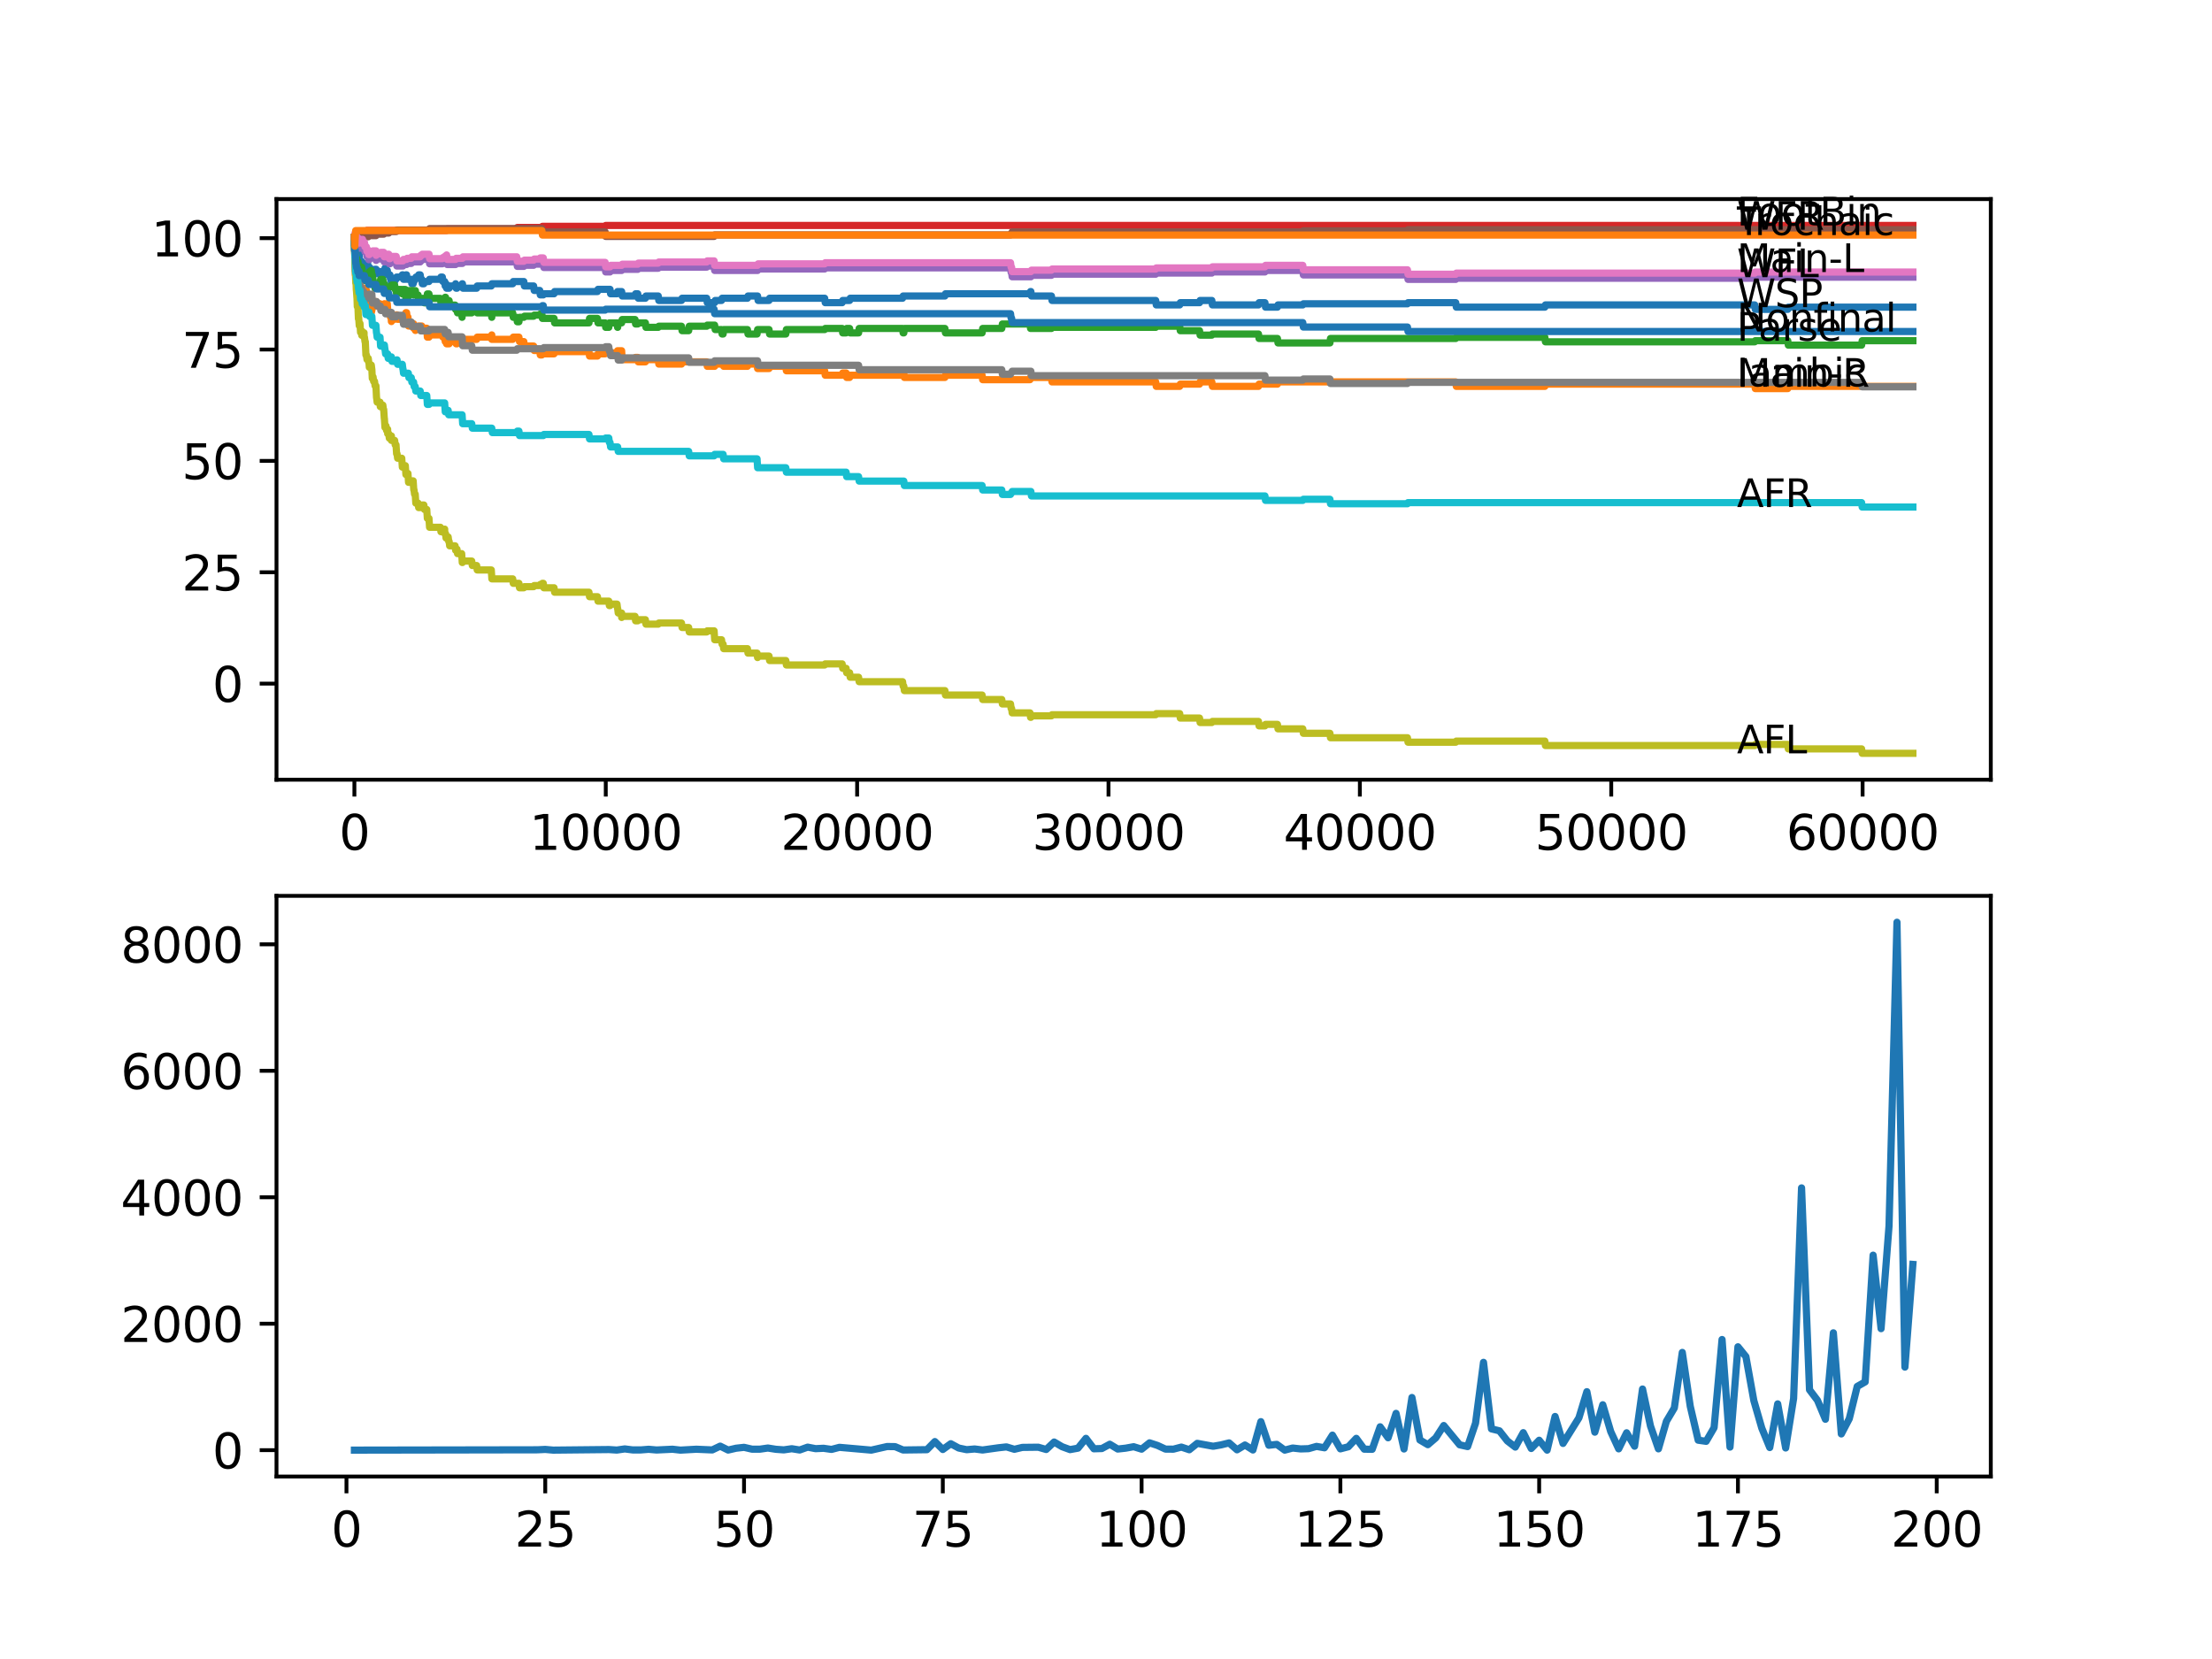 <?xml version="1.0" encoding="utf-8" standalone="no"?>
<!DOCTYPE svg PUBLIC "-//W3C//DTD SVG 1.1//EN"
  "http://www.w3.org/Graphics/SVG/1.1/DTD/svg11.dtd">
<svg xmlns:xlink="http://www.w3.org/1999/xlink" width="460.8pt" height="345.6pt" viewBox="0 0 460.8 345.6" xmlns="http://www.w3.org/2000/svg" version="1.1">
 <defs>
  <style type="text/css">*{stroke-linejoin: round; stroke-linecap: butt}</style>
 </defs>
 <g id="figure_1">
  <g id="patch_1">
   <path d="M 0 345.6 
L 460.8 345.6 
L 460.8 0 
L 0 0 
z
" style="fill: #ffffff"/>
  </g>
  <g id="axes_1">
   <g id="patch_2">
    <path d="M 57.6 162.432 
L 414.72 162.432 
L 414.72 41.472 
L 57.6 41.472 
z
" style="fill: #ffffff"/>
   </g>
   <g id="matplotlib.axis_1">
    <g id="xtick_1">
     <g id="line2d_1">
      <defs>
       <path id="m1b4154f357" d="M 0 0 
L 0 3.5 
" style="stroke: #000000; stroke-width: 0.8"/>
      </defs>
      <g>
       <use xlink:href="#m1b4154f357" x="73.827" y="162.432" style="stroke: #000000; stroke-width: 0.8"/>
      </g>
     </g>
     <g id="text_1">
      <!-- 0 -->
      <g transform="translate(70.646 177.03)scale(0.1 -0.1)">
       <defs>
        <path id="DejaVuSans-30" d="M 2034 4250 
Q 1547 4250 1301 3770 
Q 1056 3291 1056 2328 
Q 1056 1369 1301 889 
Q 1547 409 2034 409 
Q 2525 409 2770 889 
Q 3016 1369 3016 2328 
Q 3016 3291 2770 3770 
Q 2525 4250 2034 4250 
z
M 2034 4750 
Q 2819 4750 3233 4129 
Q 3647 3509 3647 2328 
Q 3647 1150 3233 529 
Q 2819 -91 2034 -91 
Q 1250 -91 836 529 
Q 422 1150 422 2328 
Q 422 3509 836 4129 
Q 1250 4750 2034 4750 
z
" transform="scale(0.016)"/>
       </defs>
       <use xlink:href="#DejaVuSans-30"/>
      </g>
     </g>
    </g>
    <g id="xtick_2">
     <g id="line2d_2">
      <g>
       <use xlink:href="#m1b4154f357" x="126.192" y="162.432" style="stroke: #000000; stroke-width: 0.8"/>
      </g>
     </g>
     <g id="text_2">
      <!-- 10000 -->
      <g transform="translate(110.286 177.03)scale(0.1 -0.1)">
       <defs>
        <path id="DejaVuSans-31" d="M 794 531 
L 1825 531 
L 1825 4091 
L 703 3866 
L 703 4441 
L 1819 4666 
L 2450 4666 
L 2450 531 
L 3481 531 
L 3481 0 
L 794 0 
L 794 531 
z
" transform="scale(0.016)"/>
       </defs>
       <use xlink:href="#DejaVuSans-31"/>
       <use xlink:href="#DejaVuSans-30" x="63.623"/>
       <use xlink:href="#DejaVuSans-30" x="127.246"/>
       <use xlink:href="#DejaVuSans-30" x="190.869"/>
       <use xlink:href="#DejaVuSans-30" x="254.492"/>
      </g>
     </g>
    </g>
    <g id="xtick_3">
     <g id="line2d_3">
      <g>
       <use xlink:href="#m1b4154f357" x="178.556" y="162.432" style="stroke: #000000; stroke-width: 0.8"/>
      </g>
     </g>
     <g id="text_3">
      <!-- 20000 -->
      <g transform="translate(162.65 177.03)scale(0.1 -0.1)">
       <defs>
        <path id="DejaVuSans-32" d="M 1228 531 
L 3431 531 
L 3431 0 
L 469 0 
L 469 531 
Q 828 903 1448 1529 
Q 2069 2156 2228 2338 
Q 2531 2678 2651 2914 
Q 2772 3150 2772 3378 
Q 2772 3750 2511 3984 
Q 2250 4219 1831 4219 
Q 1534 4219 1204 4116 
Q 875 4013 500 3803 
L 500 4441 
Q 881 4594 1212 4672 
Q 1544 4750 1819 4750 
Q 2544 4750 2975 4387 
Q 3406 4025 3406 3419 
Q 3406 3131 3298 2873 
Q 3191 2616 2906 2266 
Q 2828 2175 2409 1742 
Q 1991 1309 1228 531 
z
" transform="scale(0.016)"/>
       </defs>
       <use xlink:href="#DejaVuSans-32"/>
       <use xlink:href="#DejaVuSans-30" x="63.623"/>
       <use xlink:href="#DejaVuSans-30" x="127.246"/>
       <use xlink:href="#DejaVuSans-30" x="190.869"/>
       <use xlink:href="#DejaVuSans-30" x="254.492"/>
      </g>
     </g>
    </g>
    <g id="xtick_4">
     <g id="line2d_4">
      <g>
       <use xlink:href="#m1b4154f357" x="230.921" y="162.432" style="stroke: #000000; stroke-width: 0.8"/>
      </g>
     </g>
     <g id="text_4">
      <!-- 30000 -->
      <g transform="translate(215.015 177.03)scale(0.1 -0.1)">
       <defs>
        <path id="DejaVuSans-33" d="M 2597 2516 
Q 3050 2419 3304 2112 
Q 3559 1806 3559 1356 
Q 3559 666 3084 287 
Q 2609 -91 1734 -91 
Q 1441 -91 1130 -33 
Q 819 25 488 141 
L 488 750 
Q 750 597 1062 519 
Q 1375 441 1716 441 
Q 2309 441 2620 675 
Q 2931 909 2931 1356 
Q 2931 1769 2642 2001 
Q 2353 2234 1838 2234 
L 1294 2234 
L 1294 2753 
L 1863 2753 
Q 2328 2753 2575 2939 
Q 2822 3125 2822 3475 
Q 2822 3834 2567 4026 
Q 2313 4219 1838 4219 
Q 1578 4219 1281 4162 
Q 984 4106 628 3988 
L 628 4550 
Q 988 4650 1302 4700 
Q 1616 4750 1894 4750 
Q 2613 4750 3031 4423 
Q 3450 4097 3450 3541 
Q 3450 3153 3228 2886 
Q 3006 2619 2597 2516 
z
" transform="scale(0.016)"/>
       </defs>
       <use xlink:href="#DejaVuSans-33"/>
       <use xlink:href="#DejaVuSans-30" x="63.623"/>
       <use xlink:href="#DejaVuSans-30" x="127.246"/>
       <use xlink:href="#DejaVuSans-30" x="190.869"/>
       <use xlink:href="#DejaVuSans-30" x="254.492"/>
      </g>
     </g>
    </g>
    <g id="xtick_5">
     <g id="line2d_5">
      <g>
       <use xlink:href="#m1b4154f357" x="283.285" y="162.432" style="stroke: #000000; stroke-width: 0.8"/>
      </g>
     </g>
     <g id="text_5">
      <!-- 40000 -->
      <g transform="translate(267.379 177.03)scale(0.1 -0.1)">
       <defs>
        <path id="DejaVuSans-34" d="M 2419 4116 
L 825 1625 
L 2419 1625 
L 2419 4116 
z
M 2253 4666 
L 3047 4666 
L 3047 1625 
L 3713 1625 
L 3713 1100 
L 3047 1100 
L 3047 0 
L 2419 0 
L 2419 1100 
L 313 1100 
L 313 1709 
L 2253 4666 
z
" transform="scale(0.016)"/>
       </defs>
       <use xlink:href="#DejaVuSans-34"/>
       <use xlink:href="#DejaVuSans-30" x="63.623"/>
       <use xlink:href="#DejaVuSans-30" x="127.246"/>
       <use xlink:href="#DejaVuSans-30" x="190.869"/>
       <use xlink:href="#DejaVuSans-30" x="254.492"/>
      </g>
     </g>
    </g>
    <g id="xtick_6">
     <g id="line2d_6">
      <g>
       <use xlink:href="#m1b4154f357" x="335.65" y="162.432" style="stroke: #000000; stroke-width: 0.8"/>
      </g>
     </g>
     <g id="text_6">
      <!-- 50000 -->
      <g transform="translate(319.744 177.03)scale(0.1 -0.1)">
       <defs>
        <path id="DejaVuSans-35" d="M 691 4666 
L 3169 4666 
L 3169 4134 
L 1269 4134 
L 1269 2991 
Q 1406 3038 1543 3061 
Q 1681 3084 1819 3084 
Q 2600 3084 3056 2656 
Q 3513 2228 3513 1497 
Q 3513 744 3044 326 
Q 2575 -91 1722 -91 
Q 1428 -91 1123 -41 
Q 819 9 494 109 
L 494 744 
Q 775 591 1075 516 
Q 1375 441 1709 441 
Q 2250 441 2565 725 
Q 2881 1009 2881 1497 
Q 2881 1984 2565 2268 
Q 2250 2553 1709 2553 
Q 1456 2553 1204 2497 
Q 953 2441 691 2322 
L 691 4666 
z
" transform="scale(0.016)"/>
       </defs>
       <use xlink:href="#DejaVuSans-35"/>
       <use xlink:href="#DejaVuSans-30" x="63.623"/>
       <use xlink:href="#DejaVuSans-30" x="127.246"/>
       <use xlink:href="#DejaVuSans-30" x="190.869"/>
       <use xlink:href="#DejaVuSans-30" x="254.492"/>
      </g>
     </g>
    </g>
    <g id="xtick_7">
     <g id="line2d_7">
      <g>
       <use xlink:href="#m1b4154f357" x="388.014" y="162.432" style="stroke: #000000; stroke-width: 0.8"/>
      </g>
     </g>
     <g id="text_7">
      <!-- 60000 -->
      <g transform="translate(372.108 177.03)scale(0.1 -0.1)">
       <defs>
        <path id="DejaVuSans-36" d="M 2113 2584 
Q 1688 2584 1439 2293 
Q 1191 2003 1191 1497 
Q 1191 994 1439 701 
Q 1688 409 2113 409 
Q 2538 409 2786 701 
Q 3034 994 3034 1497 
Q 3034 2003 2786 2293 
Q 2538 2584 2113 2584 
z
M 3366 4563 
L 3366 3988 
Q 3128 4100 2886 4159 
Q 2644 4219 2406 4219 
Q 1781 4219 1451 3797 
Q 1122 3375 1075 2522 
Q 1259 2794 1537 2939 
Q 1816 3084 2150 3084 
Q 2853 3084 3261 2657 
Q 3669 2231 3669 1497 
Q 3669 778 3244 343 
Q 2819 -91 2113 -91 
Q 1303 -91 875 529 
Q 447 1150 447 2328 
Q 447 3434 972 4092 
Q 1497 4750 2381 4750 
Q 2619 4750 2861 4703 
Q 3103 4656 3366 4563 
z
" transform="scale(0.016)"/>
       </defs>
       <use xlink:href="#DejaVuSans-36"/>
       <use xlink:href="#DejaVuSans-30" x="63.623"/>
       <use xlink:href="#DejaVuSans-30" x="127.246"/>
       <use xlink:href="#DejaVuSans-30" x="190.869"/>
       <use xlink:href="#DejaVuSans-30" x="254.492"/>
      </g>
     </g>
    </g>
   </g>
   <g id="matplotlib.axis_2">
    <g id="ytick_1">
     <g id="line2d_8">
      <defs>
       <path id="m4749aa043d" d="M 0 0 
L -3.5 0 
" style="stroke: #000000; stroke-width: 0.8"/>
      </defs>
      <g>
       <use xlink:href="#m4749aa043d" x="57.6" y="142.411" style="stroke: #000000; stroke-width: 0.8"/>
      </g>
     </g>
     <g id="text_8">
      <!-- 0 -->
      <g transform="translate(44.237 146.21)scale(0.1 -0.1)">
       <use xlink:href="#DejaVuSans-30"/>
      </g>
     </g>
    </g>
    <g id="ytick_2">
     <g id="line2d_9">
      <g>
       <use xlink:href="#m4749aa043d" x="57.6" y="119.212" style="stroke: #000000; stroke-width: 0.8"/>
      </g>
     </g>
     <g id="text_9">
      <!-- 25 -->
      <g transform="translate(37.875 123.011)scale(0.1 -0.1)">
       <use xlink:href="#DejaVuSans-32"/>
       <use xlink:href="#DejaVuSans-35" x="63.623"/>
      </g>
     </g>
    </g>
    <g id="ytick_3">
     <g id="line2d_10">
      <g>
       <use xlink:href="#m4749aa043d" x="57.6" y="96.013" style="stroke: #000000; stroke-width: 0.8"/>
      </g>
     </g>
     <g id="text_10">
      <!-- 50 -->
      <g transform="translate(37.875 99.812)scale(0.1 -0.1)">
       <use xlink:href="#DejaVuSans-35"/>
       <use xlink:href="#DejaVuSans-30" x="63.623"/>
      </g>
     </g>
    </g>
    <g id="ytick_4">
     <g id="line2d_11">
      <g>
       <use xlink:href="#m4749aa043d" x="57.6" y="72.814" style="stroke: #000000; stroke-width: 0.8"/>
      </g>
     </g>
     <g id="text_11">
      <!-- 75 -->
      <g transform="translate(37.875 76.613)scale(0.1 -0.1)">
       <defs>
        <path id="DejaVuSans-37" d="M 525 4666 
L 3525 4666 
L 3525 4397 
L 1831 0 
L 1172 0 
L 2766 4134 
L 525 4134 
L 525 4666 
z
" transform="scale(0.016)"/>
       </defs>
       <use xlink:href="#DejaVuSans-37"/>
       <use xlink:href="#DejaVuSans-35" x="63.623"/>
      </g>
     </g>
    </g>
    <g id="ytick_5">
     <g id="line2d_12">
      <g>
       <use xlink:href="#m4749aa043d" x="57.6" y="49.615" style="stroke: #000000; stroke-width: 0.8"/>
      </g>
     </g>
     <g id="text_12">
      <!-- 100 -->
      <g transform="translate(31.512 53.414)scale(0.1 -0.1)">
       <use xlink:href="#DejaVuSans-31"/>
       <use xlink:href="#DejaVuSans-30" x="63.623"/>
       <use xlink:href="#DejaVuSans-30" x="127.246"/>
      </g>
     </g>
    </g>
   </g>
   <g id="line2d_13">
    <path d="M 73.833 49.429 
L 73.848 49.058 
L 73.89 50.45 
L 73.937 49.522 
L 73.943 49.522 
L 74.053 51.533 
L 74.058 51.069 
L 74.105 51.069 
L 74.168 50.759 
L 74.173 51.687 
L 74.189 51.455 
L 74.304 52.383 
L 74.33 52.383 
L 74.43 51.919 
L 74.435 52.847 
L 74.534 52.847 
L 74.665 51.687 
L 74.781 52.615 
L 74.796 52.615 
L 74.917 54.471 
L 74.938 54.471 
L 74.99 55.399 
L 75.048 54.471 
L 75.346 54.471 
L 75.357 55.399 
L 75.456 54.935 
L 75.755 54.935 
L 75.838 55.863 
L 75.864 55.399 
L 76.173 55.399 
L 76.289 54.935 
L 76.587 54.935 
L 76.702 55.863 
L 76.713 55.863 
L 76.828 55.631 
L 76.933 55.631 
L 77.048 56.559 
L 77.168 56.559 
L 77.284 57.487 
L 77.346 57.487 
L 77.462 57.023 
L 77.467 57.023 
L 77.556 56.095 
L 77.577 57.023 
L 77.718 57.023 
L 77.833 56.559 
L 78.022 56.559 
L 78.137 56.095 
L 78.352 56.095 
L 78.409 57.023 
L 78.462 56.559 
L 79.221 56.559 
L 79.336 57.487 
L 79.755 57.487 
L 79.87 57.023 
L 79.933 57.023 
L 80.059 56.327 
L 80.09 56.327 
L 80.205 55.863 
L 80.211 55.863 
L 80.326 56.791 
L 80.41 56.791 
L 80.525 56.327 
L 80.682 56.327 
L 80.797 57.255 
L 81.232 57.255 
L 81.347 58.183 
L 81.478 58.183 
L 81.536 59.111 
L 81.588 58.647 
L 82.211 58.647 
L 82.326 58.183 
L 82.499 58.183 
L 82.614 57.719 
L 83.693 57.719 
L 83.808 57.255 
L 83.944 57.255 
L 84.06 58.183 
L 84.437 58.183 
L 84.557 57.255 
L 84.698 57.255 
L 84.814 58.183 
L 85.678 58.183 
L 85.793 59.111 
L 86.07 59.111 
L 86.186 58.647 
L 86.243 58.647 
L 86.358 58.183 
L 86.536 58.183 
L 86.652 57.719 
L 87.102 57.719 
L 87.217 57.255 
L 87.537 57.255 
L 87.652 58.183 
L 87.861 58.183 
L 87.976 59.111 
L 88.301 59.111 
L 88.416 58.647 
L 89.364 58.647 
L 89.479 58.183 
L 91.741 58.183 
L 91.857 57.719 
L 92.15 57.719 
L 92.265 58.647 
L 92.632 58.647 
L 92.747 59.575 
L 92.815 59.575 
L 92.92 59.111 
L 93.035 60.039 
L 93.558 60.039 
L 93.674 59.575 
L 94.805 59.575 
L 94.915 59.111 
L 95.03 60.039 
L 95.197 60.039 
L 95.313 59.575 
L 96.177 59.575 
L 96.292 59.111 
L 96.334 59.111 
L 96.449 60.039 
L 99.298 60.039 
L 99.413 59.575 
L 102.345 59.575 
L 102.46 59.111 
L 106.807 59.111 
L 106.922 58.647 
L 109.126 58.647 
L 109.242 59.575 
L 111.169 59.575 
L 111.284 60.503 
L 112.436 60.503 
L 112.551 61.431 
L 113.179 61.431 
L 113.295 61.199 
L 115.421 61.199 
L 115.536 60.735 
L 124.459 60.735 
L 124.574 60.271 
L 127.082 60.271 
L 127.197 61.199 
L 128.533 61.199 
L 128.648 60.735 
L 129.501 60.735 
L 129.617 61.663 
L 132.292 61.663 
L 132.408 61.199 
L 132.853 61.199 
L 132.968 62.127 
L 134.45 62.127 
L 134.565 61.663 
L 137.126 61.663 
L 137.241 62.591 
L 141.969 62.591 
L 142.085 62.127 
L 147.222 62.127 
L 147.337 63.055 
L 148.871 63.055 
L 148.986 62.591 
L 150.311 62.591 
L 150.426 62.127 
L 155.705 62.127 
L 155.82 61.663 
L 157.815 61.663 
L 157.93 62.591 
L 160.203 62.591 
L 160.318 62.127 
L 171.796 62.127 
L 171.911 63.055 
L 175.436 63.055 
L 175.551 62.591 
L 176.996 62.591 
L 177.111 62.127 
L 188.024 62.127 
L 188.139 61.663 
L 196.842 61.663 
L 196.957 61.199 
L 214.568 61.199 
L 214.683 60.735 
L 214.751 60.735 
L 214.866 61.663 
L 219.034 61.663 
L 219.149 62.591 
L 240.755 62.591 
L 240.87 63.519 
L 245.756 63.519 
L 245.871 63.055 
L 249.887 63.055 
L 250.003 62.591 
L 252.448 62.591 
L 252.563 63.519 
L 262.167 63.519 
L 262.282 63.055 
L 263.513 63.055 
L 263.628 63.983 
L 266.115 63.983 
L 266.23 63.519 
L 271.393 63.519 
L 271.509 63.287 
L 293.198 63.287 
L 293.313 63.055 
L 303.262 63.055 
L 303.378 63.983 
L 321.826 63.983 
L 321.941 63.519 
L 365.545 63.519 
L 365.66 64.447 
L 372.425 64.447 
L 372.541 63.983 
L 398.487 63.983 
L 398.487 63.983 
" clip-path="url(#pf7aa977fbd)" style="fill: none; stroke: #1f77b4; stroke-width: 1.5; stroke-linecap: square"/>
   </g>
   <g id="line2d_14">
    <path d="M 73.833 49.615 
L 73.974 55.693 
L 73.99 55.693 
L 74 55.384 
L 74.042 57.24 
L 74.079 56.776 
L 74.168 56.776 
L 74.22 58.632 
L 74.283 57.704 
L 74.33 57.704 
L 74.367 57.24 
L 74.372 58.168 
L 74.435 58.168 
L 74.555 58.168 
L 74.671 59.096 
L 74.718 59.096 
L 74.833 60.024 
L 74.859 60.024 
L 74.98 61.879 
L 74.99 61.879 
L 75.11 60.951 
L 75.357 60.951 
L 75.472 60.488 
L 75.838 60.488 
L 75.953 60.024 
L 76.1 60.024 
L 76.173 60.951 
L 76.21 60.488 
L 76.336 60.488 
L 76.451 61.415 
L 76.587 61.415 
L 76.702 62.343 
L 76.87 62.343 
L 76.99 64.199 
L 77.168 64.199 
L 77.284 65.127 
L 77.346 65.127 
L 77.462 64.663 
L 77.467 64.663 
L 77.587 63.735 
L 77.718 63.735 
L 77.833 63.271 
L 78.022 63.271 
L 78.137 62.807 
L 78.315 62.807 
L 78.409 63.735 
L 78.425 63.271 
L 79.163 63.271 
L 79.279 64.199 
L 79.755 64.199 
L 79.87 63.735 
L 79.975 63.735 
L 80.075 63.271 
L 80.08 64.199 
L 80.09 64.199 
L 80.205 63.735 
L 80.41 63.735 
L 80.525 63.271 
L 80.682 63.271 
L 80.802 65.127 
L 81.232 65.127 
L 81.347 66.055 
L 81.478 66.055 
L 81.536 66.983 
L 81.588 66.519 
L 82.211 66.519 
L 82.326 66.055 
L 82.499 66.055 
L 82.614 65.591 
L 82.714 65.591 
L 82.829 66.519 
L 83.693 66.519 
L 83.808 66.055 
L 84.437 66.055 
L 84.557 65.127 
L 84.698 65.127 
L 84.814 66.055 
L 84.986 66.055 
L 85.107 67.911 
L 86.07 67.911 
L 86.159 67.447 
L 86.165 68.375 
L 86.175 68.375 
L 86.243 68.375 
L 86.358 67.911 
L 86.5 67.911 
L 86.536 68.839 
L 86.61 68.375 
L 87.102 68.375 
L 87.217 67.911 
L 87.861 67.911 
L 87.976 68.839 
L 88.301 68.839 
L 88.416 68.375 
L 88.903 68.375 
L 89.024 70.231 
L 89.364 70.231 
L 89.479 69.767 
L 91.741 69.767 
L 91.857 69.303 
L 92.15 69.303 
L 92.265 70.231 
L 92.637 70.231 
L 92.752 71.159 
L 92.815 71.159 
L 92.92 70.695 
L 93.035 71.623 
L 93.558 71.623 
L 93.674 71.159 
L 94.805 71.159 
L 94.915 70.695 
L 95.03 71.623 
L 95.197 71.623 
L 95.313 71.159 
L 96.177 71.159 
L 96.292 70.695 
L 99.298 70.695 
L 99.413 70.231 
L 102.345 70.231 
L 102.445 69.767 
L 102.45 70.695 
L 106.807 70.695 
L 106.922 70.231 
L 108.105 70.231 
L 108.22 71.159 
L 109.126 71.159 
L 109.242 72.087 
L 111.169 72.087 
L 111.284 73.015 
L 112.436 73.015 
L 112.551 73.943 
L 112.881 73.943 
L 112.996 73.711 
L 115.421 73.711 
L 115.536 73.247 
L 122.694 73.247 
L 122.809 74.175 
L 124.459 74.175 
L 124.574 73.711 
L 126.061 73.711 
L 126.176 73.525 
L 128.533 73.525 
L 128.648 73.061 
L 129.496 73.061 
L 129.617 74.917 
L 132.292 74.917 
L 132.408 74.453 
L 132.853 74.453 
L 132.968 75.381 
L 134.45 75.381 
L 134.565 74.917 
L 137.126 74.917 
L 137.241 75.845 
L 141.969 75.845 
L 142.085 75.381 
L 147.222 75.381 
L 147.337 76.309 
L 148.871 76.309 
L 148.986 75.845 
L 150.311 75.845 
L 150.426 75.381 
L 150.641 75.381 
L 150.756 76.309 
L 155.705 76.309 
L 155.82 75.845 
L 157.705 75.845 
L 157.82 76.773 
L 160.203 76.773 
L 160.318 76.309 
L 163.701 76.309 
L 163.816 77.237 
L 171.796 77.237 
L 171.911 78.165 
L 175.436 78.165 
L 175.551 77.701 
L 176.263 77.701 
L 176.378 78.629 
L 176.996 78.629 
L 177.111 78.165 
L 188.024 78.165 
L 188.139 77.701 
L 188.281 77.701 
L 188.396 78.629 
L 196.842 78.629 
L 196.957 78.165 
L 204.592 78.165 
L 204.707 79.093 
L 214.568 79.093 
L 214.683 78.629 
L 219.034 78.629 
L 219.149 79.557 
L 240.755 79.557 
L 240.87 80.485 
L 245.756 80.485 
L 245.871 80.021 
L 249.887 80.021 
L 250.003 79.557 
L 252.448 79.557 
L 252.563 80.485 
L 262.167 80.485 
L 262.282 80.021 
L 266.115 80.021 
L 266.23 79.557 
L 303.262 79.557 
L 303.378 80.485 
L 321.826 80.485 
L 321.941 80.021 
L 365.545 80.021 
L 365.66 80.949 
L 372.425 80.949 
L 372.541 80.485 
L 398.487 80.485 
L 398.487 80.485 
" clip-path="url(#pf7aa977fbd)" style="fill: none; stroke: #ff7f0e; stroke-width: 1.5; stroke-linecap: square"/>
   </g>
   <g id="line2d_15">
    <path d="M 73.833 50.543 
L 73.843 50.172 
L 73.89 52.26 
L 73.896 52.26 
L 73.906 51.332 
L 73.922 53.188 
L 74 52.724 
L 74.016 52.724 
L 74.074 54.579 
L 74.131 53.806 
L 74.288 53.806 
L 74.367 55.662 
L 74.403 54.734 
L 74.43 54.734 
L 74.534 55.662 
L 74.54 55.43 
L 74.555 55.43 
L 74.576 54.502 
L 74.655 56.358 
L 74.66 56.358 
L 74.665 56.358 
L 74.796 55.198 
L 74.859 56.126 
L 74.906 55.894 
L 74.938 55.894 
L 75.053 55.662 
L 75.357 55.662 
L 75.472 56.59 
L 75.519 56.59 
L 75.634 57.518 
L 75.838 57.518 
L 75.953 58.446 
L 76.1 58.446 
L 76.215 57.518 
L 76.32 57.518 
L 76.336 58.446 
L 76.43 57.982 
L 76.587 57.982 
L 76.702 57.75 
L 76.87 57.75 
L 76.985 56.59 
L 77.168 56.59 
L 77.284 56.358 
L 77.346 56.358 
L 77.462 57.286 
L 77.551 57.286 
L 77.666 58.214 
L 77.718 58.214 
L 77.833 59.142 
L 78.022 59.142 
L 78.137 60.07 
L 78.315 60.07 
L 78.409 59.142 
L 78.425 60.07 
L 78.451 60.07 
L 78.566 59.142 
L 79.163 59.142 
L 79.279 58.214 
L 79.755 58.214 
L 79.87 59.142 
L 79.975 59.142 
L 80.075 60.07 
L 80.085 59.142 
L 80.09 59.142 
L 80.205 60.07 
L 80.41 60.07 
L 80.525 60.998 
L 80.682 60.998 
L 80.818 59.838 
L 81.232 59.838 
L 81.347 59.606 
L 81.478 59.606 
L 81.593 59.374 
L 82.211 59.374 
L 82.326 60.302 
L 82.499 60.302 
L 82.614 61.23 
L 82.714 61.23 
L 82.829 60.302 
L 83.693 60.302 
L 83.808 61.23 
L 83.923 60.302 
L 84.437 60.302 
L 84.557 62.158 
L 84.698 62.158 
L 84.814 61.926 
L 84.986 61.926 
L 85.112 60.534 
L 86.07 60.534 
L 86.159 61.462 
L 86.18 60.534 
L 86.243 60.534 
L 86.358 61.462 
L 86.5 61.462 
L 86.536 60.534 
L 86.61 61.462 
L 87.102 61.462 
L 87.217 62.39 
L 87.861 62.39 
L 87.976 62.158 
L 88.301 62.158 
L 88.416 63.086 
L 88.903 63.086 
L 89.024 61.23 
L 89.364 61.23 
L 89.479 62.158 
L 91.741 62.158 
L 91.857 63.086 
L 92.15 63.086 
L 92.265 62.854 
L 92.637 62.854 
L 92.752 61.926 
L 92.815 61.926 
L 92.92 62.854 
L 92.925 62.622 
L 93.045 62.622 
L 93.16 63.55 
L 93.359 63.55 
L 93.475 62.622 
L 93.558 62.622 
L 93.674 63.55 
L 94.805 63.55 
L 94.915 64.478 
L 95.03 64.246 
L 95.197 64.246 
L 95.313 65.174 
L 96.177 65.174 
L 96.26 66.102 
L 96.287 65.174 
L 98.271 65.174 
L 98.386 64.246 
L 99.298 64.246 
L 99.413 65.174 
L 102.345 65.174 
L 102.445 66.102 
L 102.455 65.174 
L 106.807 65.174 
L 106.922 66.102 
L 107.65 66.102 
L 107.765 67.03 
L 108.105 67.03 
L 108.22 66.102 
L 109.126 66.102 
L 109.242 65.87 
L 111.169 65.87 
L 111.284 65.638 
L 112.436 65.638 
L 112.551 65.406 
L 112.881 65.406 
L 112.996 66.334 
L 115.421 66.334 
L 115.536 67.262 
L 122.694 67.262 
L 122.809 66.334 
L 124.459 66.334 
L 124.574 67.262 
L 126.061 67.262 
L 126.176 68.19 
L 126.826 68.19 
L 126.941 67.262 
L 128.533 67.262 
L 128.648 68.19 
L 128.674 68.19 
L 128.789 67.262 
L 129.496 67.262 
L 129.611 66.566 
L 132.292 66.566 
L 132.408 67.494 
L 132.853 67.494 
L 132.968 67.262 
L 134.45 67.262 
L 134.565 68.19 
L 137.126 68.19 
L 137.241 67.958 
L 141.969 67.958 
L 142.085 68.886 
L 143.462 68.886 
L 143.577 67.958 
L 147.222 67.958 
L 147.337 67.726 
L 148.871 67.726 
L 148.986 68.654 
L 150.311 68.654 
L 150.426 69.582 
L 150.641 69.582 
L 150.756 68.654 
L 155.705 68.654 
L 155.82 69.582 
L 157.705 69.582 
L 157.82 68.654 
L 160.203 68.654 
L 160.318 69.582 
L 163.701 69.582 
L 163.816 68.654 
L 171.796 68.654 
L 171.911 68.422 
L 175.436 68.422 
L 175.551 69.35 
L 176.263 69.35 
L 176.378 68.422 
L 176.996 68.422 
L 177.111 69.35 
L 178.86 69.35 
L 178.975 68.422 
L 188.024 68.422 
L 188.139 69.35 
L 188.281 69.35 
L 188.396 68.422 
L 196.842 68.422 
L 196.957 69.35 
L 204.592 69.35 
L 204.707 68.422 
L 208.692 68.422 
L 208.807 67.494 
L 214.568 67.494 
L 214.683 68.422 
L 219.034 68.422 
L 219.149 68.19 
L 240.755 68.19 
L 240.87 67.958 
L 245.756 67.958 
L 245.871 68.886 
L 249.887 68.886 
L 250.003 69.814 
L 252.448 69.814 
L 252.563 69.582 
L 262.167 69.582 
L 262.282 70.51 
L 266.115 70.51 
L 266.23 71.437 
L 277.049 71.437 
L 277.164 70.51 
L 303.262 70.51 
L 303.378 70.278 
L 321.826 70.278 
L 321.941 71.205 
L 365.545 71.205 
L 365.66 70.973 
L 372.425 70.973 
L 372.541 71.901 
L 387.81 71.901 
L 387.925 70.973 
L 398.487 70.973 
L 398.487 70.973 
" clip-path="url(#pf7aa977fbd)" style="fill: none; stroke: #2ca02c; stroke-width: 1.5; stroke-linecap: square"/>
   </g>
   <g id="line2d_16">
    <path d="M 73.833 49.615 
L 73.958 48.965 
L 74.016 48.965 
L 74.037 49.893 
L 74.126 49.661 
L 74.168 49.661 
L 74.294 48.965 
L 74.43 48.965 
L 74.545 48.733 
L 74.796 48.733 
L 74.911 48.548 
L 75.519 48.548 
L 75.634 48.316 
L 76.32 48.316 
L 76.435 48.006 
L 93.045 48.006 
L 93.16 47.697 
L 107.65 47.697 
L 107.765 47.388 
L 112.881 47.388 
L 112.996 47.156 
L 126.061 47.156 
L 126.176 46.97 
L 398.487 46.97 
L 398.487 46.97 
" clip-path="url(#pf7aa977fbd)" style="fill: none; stroke: #d62728; stroke-width: 1.5; stroke-linecap: square"/>
   </g>
   <g id="line2d_17">
    <path d="M 73.833 49.615 
L 73.848 49.615 
L 73.964 49.383 
L 74.173 49.383 
L 74.288 50.311 
L 74.419 50.311 
L 74.534 51.239 
L 74.65 51.007 
L 74.665 51.007 
L 74.781 50.775 
L 74.801 50.775 
L 74.859 51.703 
L 74.911 51.471 
L 74.938 51.471 
L 75.053 51.239 
L 75.346 51.239 
L 75.461 50.929 
L 75.519 50.929 
L 75.634 51.857 
L 75.755 51.857 
L 75.87 51.548 
L 75.922 51.548 
L 76.037 52.476 
L 76.32 52.476 
L 76.435 53.404 
L 76.587 53.404 
L 76.702 53.172 
L 76.713 53.172 
L 76.828 54.1 
L 76.933 54.1 
L 77.048 53.868 
L 77.168 53.868 
L 77.284 53.636 
L 77.556 53.636 
L 77.671 53.327 
L 78.331 53.327 
L 78.352 54.255 
L 78.441 53.945 
L 79.221 53.945 
L 79.336 53.636 
L 79.933 53.636 
L 80.048 54.564 
L 80.211 54.564 
L 80.326 54.255 
L 80.682 54.255 
L 80.797 54.023 
L 80.986 54.023 
L 81.101 54.951 
L 81.232 54.951 
L 81.347 54.719 
L 81.478 54.719 
L 81.593 54.487 
L 82.546 54.487 
L 82.661 55.415 
L 83.944 55.415 
L 84.06 55.105 
L 84.698 55.105 
L 84.814 54.873 
L 85.678 54.873 
L 85.793 54.564 
L 87.537 54.564 
L 87.652 54.255 
L 87.861 54.255 
L 87.976 54.023 
L 89.38 54.023 
L 89.495 54.951 
L 92.15 54.951 
L 92.265 54.719 
L 92.632 54.719 
L 92.747 54.409 
L 92.92 54.409 
L 93.035 54.177 
L 93.045 54.177 
L 93.16 55.105 
L 94.915 55.105 
L 95.03 54.873 
L 96.334 54.873 
L 96.449 54.564 
L 107.65 54.564 
L 107.765 55.492 
L 109.126 55.492 
L 109.242 55.26 
L 111.169 55.26 
L 111.284 55.028 
L 112.436 55.028 
L 112.551 54.796 
L 113.179 54.796 
L 113.295 55.724 
L 126.061 55.724 
L 126.176 56.652 
L 127.082 56.652 
L 127.197 56.343 
L 129.501 56.343 
L 129.617 56.111 
L 132.853 56.111 
L 132.968 55.879 
L 137.126 55.879 
L 137.241 55.647 
L 147.222 55.647 
L 147.337 55.415 
L 148.761 55.415 
L 148.876 56.343 
L 157.815 56.343 
L 157.93 56.033 
L 171.796 56.033 
L 171.911 55.801 
L 210.514 55.801 
L 210.63 56.729 
L 210.734 56.729 
L 210.85 57.657 
L 214.751 57.657 
L 214.866 57.348 
L 219.034 57.348 
L 219.149 57.116 
L 240.755 57.116 
L 240.87 56.884 
L 252.448 56.884 
L 252.563 56.652 
L 263.513 56.652 
L 263.628 56.343 
L 271.393 56.343 
L 271.509 57.271 
L 293.198 57.271 
L 293.313 58.199 
L 303.262 58.199 
L 303.378 57.967 
L 365.545 57.967 
L 365.66 57.735 
L 398.487 57.735 
L 398.487 57.735 
" clip-path="url(#pf7aa977fbd)" style="fill: none; stroke: #9467bd; stroke-width: 1.5; stroke-linecap: square"/>
   </g>
   <g id="line2d_18">
    <path d="M 73.833 50.543 
L 73.885 49.708 
L 73.89 50.636 
L 73.937 50.636 
L 73.99 50.636 
L 74.115 49.553 
L 74.173 49.553 
L 74.288 49.321 
L 74.419 49.321 
L 74.534 49.012 
L 74.796 49.012 
L 74.801 49.94 
L 74.906 49.63 
L 75.922 49.63 
L 76.037 49.321 
L 76.713 49.321 
L 76.828 49.089 
L 78.331 49.089 
L 78.446 48.78 
L 79.933 48.78 
L 80.048 48.548 
L 80.986 48.548 
L 81.101 48.238 
L 82.546 48.238 
L 82.661 47.929 
L 89.38 47.929 
L 89.495 47.62 
L 112.881 47.62 
L 112.996 48.548 
L 113.179 48.548 
L 113.295 48.316 
L 126.061 48.316 
L 126.176 49.244 
L 148.761 49.244 
L 148.876 48.934 
L 210.514 48.934 
L 210.63 48.625 
L 210.734 48.625 
L 210.85 48.316 
L 271.393 48.316 
L 271.509 48.084 
L 293.198 48.084 
L 293.313 47.852 
L 398.487 47.852 
L 398.487 47.852 
" clip-path="url(#pf7aa977fbd)" style="fill: none; stroke: #8c564b; stroke-width: 1.5; stroke-linecap: square"/>
   </g>
   <g id="line2d_19">
    <path d="M 73.833 49.429 
L 73.843 49.429 
L 73.964 48.548 
L 74.173 48.548 
L 74.288 49.476 
L 74.419 49.476 
L 74.43 50.404 
L 74.529 50.172 
L 74.534 50.172 
L 74.65 49.94 
L 74.665 49.94 
L 74.781 49.708 
L 74.801 49.708 
L 74.859 50.636 
L 74.911 50.404 
L 74.938 50.404 
L 75.053 50.172 
L 75.346 50.172 
L 75.461 49.862 
L 75.519 49.862 
L 75.634 50.79 
L 75.755 50.79 
L 75.87 50.481 
L 75.922 50.481 
L 76.037 51.409 
L 76.32 51.409 
L 76.435 52.337 
L 76.587 52.337 
L 76.702 52.105 
L 76.713 52.105 
L 76.828 53.033 
L 76.933 53.033 
L 77.048 52.801 
L 77.168 52.801 
L 77.284 52.569 
L 77.556 52.569 
L 77.671 52.26 
L 78.331 52.26 
L 78.352 53.188 
L 78.441 52.878 
L 79.221 52.878 
L 79.336 52.569 
L 79.933 52.569 
L 80.048 53.497 
L 80.211 53.497 
L 80.326 53.188 
L 80.682 53.188 
L 80.797 52.956 
L 80.986 52.956 
L 81.101 53.884 
L 81.232 53.884 
L 81.347 53.652 
L 81.478 53.652 
L 81.593 53.42 
L 82.546 53.42 
L 82.661 54.347 
L 83.944 54.347 
L 84.06 54.038 
L 84.698 54.038 
L 84.814 53.806 
L 85.678 53.806 
L 85.793 53.497 
L 87.537 53.497 
L 87.652 53.188 
L 87.861 53.188 
L 87.976 52.956 
L 89.38 52.956 
L 89.495 53.884 
L 92.15 53.884 
L 92.265 53.652 
L 92.632 53.652 
L 92.747 53.342 
L 92.92 53.342 
L 93.035 53.11 
L 93.045 53.11 
L 93.16 54.038 
L 94.915 54.038 
L 95.03 53.806 
L 96.334 53.806 
L 96.449 53.497 
L 107.65 53.497 
L 107.765 54.425 
L 109.126 54.425 
L 109.242 54.193 
L 111.169 54.193 
L 111.284 53.961 
L 112.436 53.961 
L 112.551 53.729 
L 113.179 53.729 
L 113.295 54.657 
L 126.061 54.657 
L 126.176 55.585 
L 127.082 55.585 
L 127.197 55.275 
L 129.501 55.275 
L 129.617 55.043 
L 132.853 55.043 
L 132.968 54.811 
L 137.126 54.811 
L 137.241 54.579 
L 147.222 54.579 
L 147.337 54.347 
L 148.761 54.347 
L 148.876 55.275 
L 157.815 55.275 
L 157.93 54.966 
L 171.796 54.966 
L 171.911 54.734 
L 210.514 54.734 
L 210.63 55.662 
L 210.734 55.662 
L 210.85 56.59 
L 214.751 56.59 
L 214.866 56.281 
L 219.034 56.281 
L 219.149 56.049 
L 240.755 56.049 
L 240.87 55.817 
L 252.448 55.817 
L 252.563 55.585 
L 263.513 55.585 
L 263.628 55.275 
L 271.393 55.275 
L 271.509 56.203 
L 293.198 56.203 
L 293.313 57.131 
L 303.262 57.131 
L 303.378 56.899 
L 365.545 56.899 
L 365.66 56.667 
L 398.487 56.667 
L 398.487 56.667 
" clip-path="url(#pf7aa977fbd)" style="fill: none; stroke: #e377c2; stroke-width: 1.5; stroke-linecap: square"/>
   </g>
   <g id="line2d_20">
    <path d="M 73.833 50.543 
L 73.843 50.172 
L 73.854 52.028 
L 73.885 52.028 
L 74.011 55.507 
L 74.016 55.507 
L 74.037 56.435 
L 74.126 56.203 
L 74.168 56.203 
L 74.22 55.507 
L 74.246 57.363 
L 74.252 57.363 
L 74.288 57.363 
L 74.403 57.131 
L 74.419 57.131 
L 74.43 56.822 
L 74.435 57.75 
L 74.519 57.75 
L 74.534 57.75 
L 74.65 58.678 
L 74.796 58.678 
L 74.917 58.183 
L 74.99 58.183 
L 75.11 60.039 
L 75.346 60.039 
L 75.461 60.967 
L 75.519 60.967 
L 75.634 60.735 
L 75.755 60.735 
L 75.87 61.663 
L 75.922 61.663 
L 76.037 61.354 
L 76.2 61.354 
L 76.315 62.282 
L 76.32 62.282 
L 76.44 61.508 
L 76.713 61.508 
L 76.828 61.276 
L 77.467 61.276 
L 77.587 63.132 
L 78.331 63.132 
L 78.446 62.823 
L 78.451 62.823 
L 78.566 63.751 
L 79.221 63.751 
L 79.336 64.679 
L 79.933 64.679 
L 80.048 64.447 
L 80.211 64.447 
L 80.326 65.375 
L 80.986 65.375 
L 81.101 65.065 
L 81.536 65.065 
L 81.651 65.993 
L 82.546 65.993 
L 82.661 65.684 
L 83.808 65.684 
L 83.923 66.612 
L 83.944 66.612 
L 84.06 67.54 
L 84.986 67.54 
L 85.102 67.076 
L 85.678 67.076 
L 85.793 68.004 
L 87.537 68.004 
L 87.652 68.932 
L 89.38 68.932 
L 89.495 68.623 
L 92.632 68.623 
L 92.747 69.551 
L 93.045 69.551 
L 93.16 69.241 
L 93.359 69.241 
L 93.475 70.169 
L 96.26 70.169 
L 96.381 72.025 
L 98.271 72.025 
L 98.386 72.953 
L 107.65 72.953 
L 107.765 72.644 
L 113.179 72.644 
L 113.295 72.412 
L 126.061 72.412 
L 126.176 72.226 
L 126.826 72.226 
L 126.941 73.154 
L 127.082 73.154 
L 127.197 74.082 
L 128.674 74.082 
L 128.789 75.01 
L 129.496 75.01 
L 129.611 74.546 
L 143.462 74.546 
L 143.577 75.474 
L 148.761 75.474 
L 148.876 75.165 
L 157.815 75.165 
L 157.93 76.093 
L 178.86 76.093 
L 178.975 77.021 
L 208.692 77.021 
L 208.807 77.949 
L 210.514 77.949 
L 210.63 77.639 
L 210.734 77.639 
L 210.85 77.33 
L 214.751 77.33 
L 214.866 78.258 
L 263.513 78.258 
L 263.628 79.186 
L 271.393 79.186 
L 271.509 78.954 
L 277.049 78.954 
L 277.164 79.882 
L 293.198 79.882 
L 293.313 79.65 
L 387.81 79.65 
L 387.925 80.578 
L 398.487 80.578 
L 398.487 80.578 
" clip-path="url(#pf7aa977fbd)" style="fill: none; stroke: #7f7f7f; stroke-width: 1.5; stroke-linecap: square"/>
   </g>
   <g id="line2d_21">
    <path d="M 73.833 49.429 
L 73.974 55.507 
L 73.99 55.507 
L 74.115 58.987 
L 74.168 58.987 
L 74.173 58.755 
L 74.225 60.379 
L 74.241 60.379 
L 74.356 62.003 
L 74.367 62.003 
L 74.43 63.859 
L 74.482 63.627 
L 74.555 63.627 
L 74.665 66.411 
L 74.676 66.179 
L 74.718 66.179 
L 74.838 67.849 
L 74.859 67.849 
L 74.98 67.385 
L 74.99 67.385 
L 75.11 69.241 
L 75.346 69.241 
L 75.357 68.932 
L 75.362 69.86 
L 75.446 69.86 
L 75.519 69.86 
L 75.634 69.628 
L 75.755 69.628 
L 75.838 69.319 
L 75.844 70.247 
L 75.854 70.247 
L 75.922 70.247 
L 76.037 71.175 
L 76.1 71.175 
L 76.226 73.958 
L 76.336 73.958 
L 76.451 74.886 
L 76.587 74.886 
L 76.702 74.654 
L 76.713 74.654 
L 76.828 75.582 
L 76.87 75.582 
L 76.933 76.51 
L 76.98 76.278 
L 77.168 76.278 
L 77.284 76.046 
L 77.346 76.046 
L 77.462 76.974 
L 77.467 76.974 
L 77.556 78.83 
L 77.582 78.521 
L 77.718 78.521 
L 77.833 79.449 
L 78.022 79.449 
L 78.137 80.377 
L 78.315 80.377 
L 78.436 82.851 
L 78.451 82.851 
L 78.566 83.779 
L 79.163 83.779 
L 79.221 84.707 
L 79.273 84.398 
L 79.755 84.398 
L 79.87 85.326 
L 79.933 85.326 
L 80.054 87.182 
L 80.075 87.182 
L 80.195 89.038 
L 80.211 89.038 
L 80.326 88.729 
L 80.41 88.729 
L 80.525 89.656 
L 80.682 89.656 
L 80.755 89.424 
L 80.761 90.352 
L 80.776 90.352 
L 80.986 90.352 
L 81.101 91.28 
L 81.232 91.28 
L 81.347 91.048 
L 81.478 91.048 
L 81.536 90.816 
L 81.541 91.744 
L 81.572 91.744 
L 82.211 91.744 
L 82.326 92.672 
L 82.499 92.672 
L 82.619 94.528 
L 82.714 94.528 
L 82.829 95.456 
L 83.693 95.456 
L 83.813 97.312 
L 83.944 97.312 
L 84.06 97.003 
L 84.437 97.003 
L 84.557 98.859 
L 84.698 98.859 
L 84.814 98.627 
L 84.986 98.627 
L 85.107 100.483 
L 85.678 100.483 
L 85.793 100.173 
L 86.07 100.173 
L 86.191 102.029 
L 86.243 102.029 
L 86.358 102.957 
L 86.5 102.957 
L 86.62 104.813 
L 87.102 104.813 
L 87.217 105.741 
L 87.537 105.741 
L 87.652 105.432 
L 87.861 105.432 
L 87.976 105.2 
L 88.301 105.2 
L 88.416 106.128 
L 88.903 106.128 
L 89.024 107.984 
L 89.364 107.984 
L 89.484 109.84 
L 91.741 109.84 
L 91.857 110.768 
L 92.15 110.768 
L 92.265 110.536 
L 92.632 110.536 
L 92.637 110.226 
L 92.642 111.154 
L 92.731 111.154 
L 92.815 111.154 
L 92.92 112.082 
L 92.925 111.85 
L 93.359 111.85 
L 93.475 112.778 
L 93.558 112.778 
L 93.674 113.706 
L 94.805 113.706 
L 94.915 114.634 
L 95.03 114.402 
L 95.197 114.402 
L 95.313 115.33 
L 96.177 115.33 
L 96.297 117.186 
L 96.334 117.186 
L 96.449 116.877 
L 98.271 116.877 
L 98.386 117.805 
L 99.298 117.805 
L 99.413 118.733 
L 102.345 118.733 
L 102.466 120.589 
L 106.807 120.589 
L 106.922 121.517 
L 108.105 121.517 
L 108.22 122.445 
L 109.126 122.445 
L 109.242 122.213 
L 111.169 122.213 
L 111.284 121.981 
L 112.436 121.981 
L 112.551 121.749 
L 112.881 121.749 
L 112.996 121.517 
L 113.179 121.517 
L 113.295 122.445 
L 115.421 122.445 
L 115.536 123.372 
L 122.694 123.372 
L 122.809 124.3 
L 124.459 124.3 
L 124.574 125.228 
L 126.826 125.228 
L 126.941 126.156 
L 127.082 126.156 
L 127.197 125.847 
L 128.533 125.847 
L 128.648 126.775 
L 128.674 126.775 
L 128.789 127.703 
L 129.496 127.703 
L 129.501 128.631 
L 129.606 128.399 
L 132.292 128.399 
L 132.408 129.327 
L 132.853 129.327 
L 132.968 129.095 
L 134.45 129.095 
L 134.565 130.023 
L 137.126 130.023 
L 137.241 129.791 
L 141.969 129.791 
L 142.085 130.719 
L 143.462 130.719 
L 143.577 131.647 
L 147.222 131.647 
L 147.337 131.415 
L 148.761 131.415 
L 148.882 133.271 
L 150.311 133.271 
L 150.426 134.199 
L 150.641 134.199 
L 150.756 135.127 
L 155.705 135.127 
L 155.82 136.055 
L 157.705 136.055 
L 157.815 136.983 
L 157.93 136.673 
L 160.203 136.673 
L 160.318 137.601 
L 163.701 137.601 
L 163.816 138.529 
L 171.796 138.529 
L 171.911 138.297 
L 175.436 138.297 
L 175.551 139.225 
L 176.263 139.225 
L 176.378 140.153 
L 176.996 140.153 
L 177.111 141.081 
L 178.86 141.081 
L 178.975 142.009 
L 188.024 142.009 
L 188.139 142.937 
L 188.281 142.937 
L 188.396 143.865 
L 196.842 143.865 
L 196.957 144.793 
L 204.592 144.793 
L 204.707 145.721 
L 208.692 145.721 
L 208.807 146.649 
L 210.514 146.649 
L 210.63 147.577 
L 210.734 147.577 
L 210.85 148.505 
L 214.568 148.505 
L 214.683 149.433 
L 214.751 149.433 
L 214.866 149.123 
L 219.034 149.123 
L 219.149 148.891 
L 240.755 148.891 
L 240.87 148.659 
L 245.756 148.659 
L 245.871 149.587 
L 249.887 149.587 
L 250.003 150.515 
L 252.448 150.515 
L 252.563 150.283 
L 262.167 150.283 
L 262.282 151.211 
L 263.513 151.211 
L 263.628 150.902 
L 266.115 150.902 
L 266.23 151.83 
L 271.393 151.83 
L 271.509 152.758 
L 277.049 152.758 
L 277.164 153.686 
L 293.198 153.686 
L 293.313 154.614 
L 303.262 154.614 
L 303.378 154.382 
L 321.826 154.382 
L 321.941 155.31 
L 365.545 155.31 
L 365.66 155.078 
L 372.425 155.078 
L 372.541 156.006 
L 387.81 156.006 
L 387.925 156.934 
L 398.487 156.934 
L 398.487 156.934 
" clip-path="url(#pf7aa977fbd)" style="fill: none; stroke: #bcbd22; stroke-width: 1.5; stroke-linecap: square"/>
   </g>
   <g id="line2d_22">
    <path d="M 73.833 50.543 
L 73.943 53.652 
L 73.958 53.42 
L 73.969 53.42 
L 74.095 56.899 
L 74.168 56.899 
L 74.22 56.203 
L 74.246 58.059 
L 74.252 58.059 
L 74.288 58.059 
L 74.367 57.827 
L 74.372 58.755 
L 74.383 58.755 
L 74.419 58.755 
L 74.534 58.214 
L 74.655 60.07 
L 74.718 60.07 
L 74.796 60.998 
L 74.828 60.503 
L 74.99 60.503 
L 75.11 62.359 
L 75.346 62.359 
L 75.461 63.287 
L 75.519 63.287 
L 75.634 63.055 
L 75.755 63.055 
L 75.87 63.983 
L 75.922 63.983 
L 76.037 63.674 
L 76.1 63.674 
L 76.221 65.529 
L 76.32 65.529 
L 76.435 65.22 
L 76.713 65.22 
L 76.828 64.988 
L 76.87 64.988 
L 76.985 65.916 
L 77.467 65.916 
L 77.587 67.772 
L 78.315 67.772 
L 78.43 69.319 
L 78.451 69.319 
L 78.566 70.247 
L 79.163 70.247 
L 79.284 72.103 
L 79.933 72.103 
L 80.048 71.871 
L 80.075 71.871 
L 80.19 72.798 
L 80.211 72.798 
L 80.326 73.726 
L 80.755 73.726 
L 80.871 74.654 
L 80.986 74.654 
L 81.101 74.345 
L 81.536 74.345 
L 81.651 75.273 
L 82.546 75.273 
L 82.661 74.964 
L 82.714 74.964 
L 82.829 75.892 
L 83.808 75.892 
L 83.923 76.82 
L 83.944 76.82 
L 84.06 77.748 
L 85.07 77.748 
L 85.185 78.676 
L 85.678 78.676 
L 85.793 79.604 
L 86.159 79.604 
L 86.275 80.532 
L 86.5 80.532 
L 86.615 81.459 
L 87.537 81.459 
L 87.652 82.387 
L 88.903 82.387 
L 89.024 84.243 
L 89.38 84.243 
L 89.495 83.934 
L 92.632 83.934 
L 92.752 85.79 
L 93.045 85.79 
L 93.16 85.481 
L 93.359 85.481 
L 93.475 86.409 
L 96.26 86.409 
L 96.381 88.265 
L 98.271 88.265 
L 98.386 89.193 
L 102.445 89.193 
L 102.56 90.12 
L 107.65 90.12 
L 107.765 89.811 
L 108.105 89.811 
L 108.22 90.739 
L 113.179 90.739 
L 113.295 90.507 
L 122.694 90.507 
L 122.809 91.435 
L 126.061 91.435 
L 126.176 91.249 
L 126.826 91.249 
L 126.941 92.177 
L 127.082 92.177 
L 127.197 93.105 
L 128.674 93.105 
L 128.789 94.033 
L 143.462 94.033 
L 143.577 94.961 
L 148.761 94.961 
L 148.876 94.652 
L 150.641 94.652 
L 150.756 95.58 
L 157.705 95.58 
L 157.825 97.436 
L 163.701 97.436 
L 163.816 98.364 
L 176.263 98.364 
L 176.378 99.292 
L 178.86 99.292 
L 178.975 100.22 
L 188.281 100.22 
L 188.396 101.148 
L 204.592 101.148 
L 204.707 102.076 
L 208.692 102.076 
L 208.807 103.004 
L 210.514 103.004 
L 210.63 102.694 
L 210.734 102.694 
L 210.85 102.385 
L 214.751 102.385 
L 214.866 103.313 
L 263.513 103.313 
L 263.628 104.241 
L 271.393 104.241 
L 271.509 104.009 
L 277.049 104.009 
L 277.164 104.937 
L 293.198 104.937 
L 293.313 104.705 
L 387.81 104.705 
L 387.925 105.633 
L 398.487 105.633 
L 398.487 105.633 
" clip-path="url(#pf7aa977fbd)" style="fill: none; stroke: #17becf; stroke-width: 1.5; stroke-linecap: square"/>
   </g>
   <g id="line2d_23">
    <path d="M 73.833 49.429 
L 73.885 52.213 
L 73.958 52.028 
L 73.99 52.028 
L 74.115 54.811 
L 74.173 54.811 
L 74.288 55.739 
L 74.419 55.739 
L 74.534 56.667 
L 74.796 56.667 
L 74.801 56.482 
L 74.807 57.41 
L 74.885 57.41 
L 75.922 57.41 
L 76.037 58.338 
L 76.713 58.338 
L 76.828 59.266 
L 78.331 59.266 
L 78.446 60.194 
L 79.933 60.194 
L 80.048 61.122 
L 80.986 61.122 
L 81.101 62.05 
L 82.546 62.05 
L 82.661 62.978 
L 89.38 62.978 
L 89.495 63.906 
L 112.881 63.906 
L 112.996 63.674 
L 113.179 63.674 
L 113.295 64.601 
L 126.061 64.601 
L 126.176 64.416 
L 148.761 64.416 
L 148.876 65.344 
L 210.514 65.344 
L 210.63 66.272 
L 210.734 66.272 
L 210.85 67.2 
L 271.393 67.2 
L 271.509 68.128 
L 293.198 68.128 
L 293.313 69.056 
L 398.487 69.056 
L 398.487 69.056 
" clip-path="url(#pf7aa977fbd)" style="fill: none; stroke: #1f77b4; stroke-width: 1.5; stroke-linecap: square"/>
   </g>
   <g id="line2d_24">
    <path d="M 73.833 49.429 
L 73.848 49.429 
L 73.922 51.285 
L 73.958 50.357 
L 74.095 48.037 
L 112.881 48.037 
L 112.996 48.965 
L 398.487 48.965 
L 398.487 48.965 
" clip-path="url(#pf7aa977fbd)" style="fill: none; stroke: #ff7f0e; stroke-width: 1.5; stroke-linecap: square"/>
   </g>
   <g id="patch_3">
    <path d="M 57.6 162.432 
L 57.6 41.472 
" style="fill: none; stroke: #000000; stroke-width: 0.8; stroke-linejoin: miter; stroke-linecap: square"/>
   </g>
   <g id="patch_4">
    <path d="M 414.72 162.432 
L 414.72 41.472 
" style="fill: none; stroke: #000000; stroke-width: 0.8; stroke-linejoin: miter; stroke-linecap: square"/>
   </g>
   <g id="patch_5">
    <path d="M 57.6 162.432 
L 414.72 162.432 
" style="fill: none; stroke: #000000; stroke-width: 0.8; stroke-linejoin: miter; stroke-linecap: square"/>
   </g>
   <g id="patch_6">
    <path d="M 57.6 41.472 
L 414.72 41.472 
" style="fill: none; stroke: #000000; stroke-width: 0.8; stroke-linejoin: miter; stroke-linecap: square"/>
   </g>
   <g id="text_13">
    <!-- WSP -->
    <g transform="translate(361.832 63.983)scale(0.08 -0.08)">
     <defs>
      <path id="DejaVuSans-57" d="M 213 4666 
L 850 4666 
L 1831 722 
L 2809 4666 
L 3519 4666 
L 4500 722 
L 5478 4666 
L 6119 4666 
L 4947 0 
L 4153 0 
L 3169 4050 
L 2175 0 
L 1381 0 
L 213 4666 
z
" transform="scale(0.016)"/>
      <path id="DejaVuSans-53" d="M 3425 4513 
L 3425 3897 
Q 3066 4069 2747 4153 
Q 2428 4238 2131 4238 
Q 1616 4238 1336 4038 
Q 1056 3838 1056 3469 
Q 1056 3159 1242 3001 
Q 1428 2844 1947 2747 
L 2328 2669 
Q 3034 2534 3370 2195 
Q 3706 1856 3706 1288 
Q 3706 609 3251 259 
Q 2797 -91 1919 -91 
Q 1588 -91 1214 -16 
Q 841 59 441 206 
L 441 856 
Q 825 641 1194 531 
Q 1563 422 1919 422 
Q 2459 422 2753 634 
Q 3047 847 3047 1241 
Q 3047 1584 2836 1778 
Q 2625 1972 2144 2069 
L 1759 2144 
Q 1053 2284 737 2584 
Q 422 2884 422 3419 
Q 422 4038 858 4394 
Q 1294 4750 2059 4750 
Q 2388 4750 2728 4690 
Q 3069 4631 3425 4513 
z
" transform="scale(0.016)"/>
      <path id="DejaVuSans-50" d="M 1259 4147 
L 1259 2394 
L 2053 2394 
Q 2494 2394 2734 2622 
Q 2975 2850 2975 3272 
Q 2975 3691 2734 3919 
Q 2494 4147 2053 4147 
L 1259 4147 
z
M 628 4666 
L 2053 4666 
Q 2838 4666 3239 4311 
Q 3641 3956 3641 3272 
Q 3641 2581 3239 2228 
Q 2838 1875 2053 1875 
L 1259 1875 
L 1259 0 
L 628 0 
L 628 4666 
z
" transform="scale(0.016)"/>
     </defs>
     <use xlink:href="#DejaVuSans-57"/>
     <use xlink:href="#DejaVuSans-53" x="98.877"/>
     <use xlink:href="#DejaVuSans-50" x="162.354"/>
    </g>
   </g>
   <g id="text_14">
    <!-- Iambic -->
    <g transform="translate(361.832 80.485)scale(0.08 -0.08)">
     <defs>
      <path id="DejaVuSans-49" d="M 628 4666 
L 1259 4666 
L 1259 0 
L 628 0 
L 628 4666 
z
" transform="scale(0.016)"/>
      <path id="DejaVuSans-61" d="M 2194 1759 
Q 1497 1759 1228 1600 
Q 959 1441 959 1056 
Q 959 750 1161 570 
Q 1363 391 1709 391 
Q 2188 391 2477 730 
Q 2766 1069 2766 1631 
L 2766 1759 
L 2194 1759 
z
M 3341 1997 
L 3341 0 
L 2766 0 
L 2766 531 
Q 2569 213 2275 61 
Q 1981 -91 1556 -91 
Q 1019 -91 701 211 
Q 384 513 384 1019 
Q 384 1609 779 1909 
Q 1175 2209 1959 2209 
L 2766 2209 
L 2766 2266 
Q 2766 2663 2505 2880 
Q 2244 3097 1772 3097 
Q 1472 3097 1187 3025 
Q 903 2953 641 2809 
L 641 3341 
Q 956 3463 1253 3523 
Q 1550 3584 1831 3584 
Q 2591 3584 2966 3190 
Q 3341 2797 3341 1997 
z
" transform="scale(0.016)"/>
      <path id="DejaVuSans-6d" d="M 3328 2828 
Q 3544 3216 3844 3400 
Q 4144 3584 4550 3584 
Q 5097 3584 5394 3201 
Q 5691 2819 5691 2113 
L 5691 0 
L 5113 0 
L 5113 2094 
Q 5113 2597 4934 2840 
Q 4756 3084 4391 3084 
Q 3944 3084 3684 2787 
Q 3425 2491 3425 1978 
L 3425 0 
L 2847 0 
L 2847 2094 
Q 2847 2600 2669 2842 
Q 2491 3084 2119 3084 
Q 1678 3084 1418 2786 
Q 1159 2488 1159 1978 
L 1159 0 
L 581 0 
L 581 3500 
L 1159 3500 
L 1159 2956 
Q 1356 3278 1631 3431 
Q 1906 3584 2284 3584 
Q 2666 3584 2933 3390 
Q 3200 3197 3328 2828 
z
" transform="scale(0.016)"/>
      <path id="DejaVuSans-62" d="M 3116 1747 
Q 3116 2381 2855 2742 
Q 2594 3103 2138 3103 
Q 1681 3103 1420 2742 
Q 1159 2381 1159 1747 
Q 1159 1113 1420 752 
Q 1681 391 2138 391 
Q 2594 391 2855 752 
Q 3116 1113 3116 1747 
z
M 1159 2969 
Q 1341 3281 1617 3432 
Q 1894 3584 2278 3584 
Q 2916 3584 3314 3078 
Q 3713 2572 3713 1747 
Q 3713 922 3314 415 
Q 2916 -91 2278 -91 
Q 1894 -91 1617 61 
Q 1341 213 1159 525 
L 1159 0 
L 581 0 
L 581 4863 
L 1159 4863 
L 1159 2969 
z
" transform="scale(0.016)"/>
      <path id="DejaVuSans-69" d="M 603 3500 
L 1178 3500 
L 1178 0 
L 603 0 
L 603 3500 
z
M 603 4863 
L 1178 4863 
L 1178 4134 
L 603 4134 
L 603 4863 
z
" transform="scale(0.016)"/>
      <path id="DejaVuSans-63" d="M 3122 3366 
L 3122 2828 
Q 2878 2963 2633 3030 
Q 2388 3097 2138 3097 
Q 1578 3097 1268 2742 
Q 959 2388 959 1747 
Q 959 1106 1268 751 
Q 1578 397 2138 397 
Q 2388 397 2633 464 
Q 2878 531 3122 666 
L 3122 134 
Q 2881 22 2623 -34 
Q 2366 -91 2075 -91 
Q 1284 -91 818 406 
Q 353 903 353 1747 
Q 353 2603 823 3093 
Q 1294 3584 2113 3584 
Q 2378 3584 2631 3529 
Q 2884 3475 3122 3366 
z
" transform="scale(0.016)"/>
     </defs>
     <use xlink:href="#DejaVuSans-49"/>
     <use xlink:href="#DejaVuSans-61" x="29.492"/>
     <use xlink:href="#DejaVuSans-6d" x="90.771"/>
     <use xlink:href="#DejaVuSans-62" x="188.184"/>
     <use xlink:href="#DejaVuSans-69" x="251.66"/>
     <use xlink:href="#DejaVuSans-63" x="279.443"/>
    </g>
   </g>
   <g id="text_15">
    <!-- Parse -->
    <g transform="translate(361.832 70.973)scale(0.08 -0.08)">
     <defs>
      <path id="DejaVuSans-72" d="M 2631 2963 
Q 2534 3019 2420 3045 
Q 2306 3072 2169 3072 
Q 1681 3072 1420 2755 
Q 1159 2438 1159 1844 
L 1159 0 
L 581 0 
L 581 3500 
L 1159 3500 
L 1159 2956 
Q 1341 3275 1631 3429 
Q 1922 3584 2338 3584 
Q 2397 3584 2469 3576 
Q 2541 3569 2628 3553 
L 2631 2963 
z
" transform="scale(0.016)"/>
      <path id="DejaVuSans-73" d="M 2834 3397 
L 2834 2853 
Q 2591 2978 2328 3040 
Q 2066 3103 1784 3103 
Q 1356 3103 1142 2972 
Q 928 2841 928 2578 
Q 928 2378 1081 2264 
Q 1234 2150 1697 2047 
L 1894 2003 
Q 2506 1872 2764 1633 
Q 3022 1394 3022 966 
Q 3022 478 2636 193 
Q 2250 -91 1575 -91 
Q 1294 -91 989 -36 
Q 684 19 347 128 
L 347 722 
Q 666 556 975 473 
Q 1284 391 1588 391 
Q 1994 391 2212 530 
Q 2431 669 2431 922 
Q 2431 1156 2273 1281 
Q 2116 1406 1581 1522 
L 1381 1569 
Q 847 1681 609 1914 
Q 372 2147 372 2553 
Q 372 3047 722 3315 
Q 1072 3584 1716 3584 
Q 2034 3584 2315 3537 
Q 2597 3491 2834 3397 
z
" transform="scale(0.016)"/>
      <path id="DejaVuSans-65" d="M 3597 1894 
L 3597 1613 
L 953 1613 
Q 991 1019 1311 708 
Q 1631 397 2203 397 
Q 2534 397 2845 478 
Q 3156 559 3463 722 
L 3463 178 
Q 3153 47 2828 -22 
Q 2503 -91 2169 -91 
Q 1331 -91 842 396 
Q 353 884 353 1716 
Q 353 2575 817 3079 
Q 1281 3584 2069 3584 
Q 2775 3584 3186 3129 
Q 3597 2675 3597 1894 
z
M 3022 2063 
Q 3016 2534 2758 2815 
Q 2500 3097 2075 3097 
Q 1594 3097 1305 2825 
Q 1016 2553 972 2059 
L 3022 2063 
z
" transform="scale(0.016)"/>
     </defs>
     <use xlink:href="#DejaVuSans-50"/>
     <use xlink:href="#DejaVuSans-61" x="55.803"/>
     <use xlink:href="#DejaVuSans-72" x="117.082"/>
     <use xlink:href="#DejaVuSans-73" x="158.195"/>
     <use xlink:href="#DejaVuSans-65" x="210.295"/>
    </g>
   </g>
   <g id="text_16">
    <!-- FootBin -->
    <g transform="translate(361.832 46.97)scale(0.08 -0.08)">
     <defs>
      <path id="DejaVuSans-46" d="M 628 4666 
L 3309 4666 
L 3309 4134 
L 1259 4134 
L 1259 2759 
L 3109 2759 
L 3109 2228 
L 1259 2228 
L 1259 0 
L 628 0 
L 628 4666 
z
" transform="scale(0.016)"/>
      <path id="DejaVuSans-6f" d="M 1959 3097 
Q 1497 3097 1228 2736 
Q 959 2375 959 1747 
Q 959 1119 1226 758 
Q 1494 397 1959 397 
Q 2419 397 2687 759 
Q 2956 1122 2956 1747 
Q 2956 2369 2687 2733 
Q 2419 3097 1959 3097 
z
M 1959 3584 
Q 2709 3584 3137 3096 
Q 3566 2609 3566 1747 
Q 3566 888 3137 398 
Q 2709 -91 1959 -91 
Q 1206 -91 779 398 
Q 353 888 353 1747 
Q 353 2609 779 3096 
Q 1206 3584 1959 3584 
z
" transform="scale(0.016)"/>
      <path id="DejaVuSans-74" d="M 1172 4494 
L 1172 3500 
L 2356 3500 
L 2356 3053 
L 1172 3053 
L 1172 1153 
Q 1172 725 1289 603 
Q 1406 481 1766 481 
L 2356 481 
L 2356 0 
L 1766 0 
Q 1100 0 847 248 
Q 594 497 594 1153 
L 594 3053 
L 172 3053 
L 172 3500 
L 594 3500 
L 594 4494 
L 1172 4494 
z
" transform="scale(0.016)"/>
      <path id="DejaVuSans-42" d="M 1259 2228 
L 1259 519 
L 2272 519 
Q 2781 519 3026 730 
Q 3272 941 3272 1375 
Q 3272 1813 3026 2020 
Q 2781 2228 2272 2228 
L 1259 2228 
z
M 1259 4147 
L 1259 2741 
L 2194 2741 
Q 2656 2741 2882 2914 
Q 3109 3088 3109 3444 
Q 3109 3797 2882 3972 
Q 2656 4147 2194 4147 
L 1259 4147 
z
M 628 4666 
L 2241 4666 
Q 2963 4666 3353 4366 
Q 3744 4066 3744 3513 
Q 3744 3084 3544 2831 
Q 3344 2578 2956 2516 
Q 3422 2416 3680 2098 
Q 3938 1781 3938 1306 
Q 3938 681 3513 340 
Q 3088 0 2303 0 
L 628 0 
L 628 4666 
z
" transform="scale(0.016)"/>
      <path id="DejaVuSans-6e" d="M 3513 2113 
L 3513 0 
L 2938 0 
L 2938 2094 
Q 2938 2591 2744 2837 
Q 2550 3084 2163 3084 
Q 1697 3084 1428 2787 
Q 1159 2491 1159 1978 
L 1159 0 
L 581 0 
L 581 3500 
L 1159 3500 
L 1159 2956 
Q 1366 3272 1645 3428 
Q 1925 3584 2291 3584 
Q 2894 3584 3203 3211 
Q 3513 2838 3513 2113 
z
" transform="scale(0.016)"/>
     </defs>
     <use xlink:href="#DejaVuSans-46"/>
     <use xlink:href="#DejaVuSans-6f" x="53.895"/>
     <use xlink:href="#DejaVuSans-6f" x="115.076"/>
     <use xlink:href="#DejaVuSans-74" x="176.258"/>
     <use xlink:href="#DejaVuSans-42" x="215.467"/>
     <use xlink:href="#DejaVuSans-69" x="284.07"/>
     <use xlink:href="#DejaVuSans-6e" x="311.854"/>
    </g>
   </g>
   <g id="text_17">
    <!-- WFL -->
    <g transform="translate(361.832 57.735)scale(0.08 -0.08)">
     <defs>
      <path id="DejaVuSans-4c" d="M 628 4666 
L 1259 4666 
L 1259 531 
L 3531 531 
L 3531 0 
L 628 0 
L 628 4666 
z
" transform="scale(0.016)"/>
     </defs>
     <use xlink:href="#DejaVuSans-57"/>
     <use xlink:href="#DejaVuSans-46" x="98.877"/>
     <use xlink:href="#DejaVuSans-4c" x="156.396"/>
    </g>
   </g>
   <g id="text_18">
    <!-- WFR -->
    <g transform="translate(361.832 47.852)scale(0.08 -0.08)">
     <defs>
      <path id="DejaVuSans-52" d="M 2841 2188 
Q 3044 2119 3236 1894 
Q 3428 1669 3622 1275 
L 4263 0 
L 3584 0 
L 2988 1197 
Q 2756 1666 2539 1819 
Q 2322 1972 1947 1972 
L 1259 1972 
L 1259 0 
L 628 0 
L 628 4666 
L 2053 4666 
Q 2853 4666 3247 4331 
Q 3641 3997 3641 3322 
Q 3641 2881 3436 2590 
Q 3231 2300 2841 2188 
z
M 1259 4147 
L 1259 2491 
L 2053 2491 
Q 2509 2491 2742 2702 
Q 2975 2913 2975 3322 
Q 2975 3731 2742 3939 
Q 2509 4147 2053 4147 
L 1259 4147 
z
" transform="scale(0.016)"/>
     </defs>
     <use xlink:href="#DejaVuSans-57"/>
     <use xlink:href="#DejaVuSans-46" x="98.877"/>
     <use xlink:href="#DejaVuSans-52" x="156.396"/>
    </g>
   </g>
   <g id="text_19">
    <!-- Main-L -->
    <g transform="translate(361.832 56.667)scale(0.08 -0.08)">
     <defs>
      <path id="DejaVuSans-4d" d="M 628 4666 
L 1569 4666 
L 2759 1491 
L 3956 4666 
L 4897 4666 
L 4897 0 
L 4281 0 
L 4281 4097 
L 3078 897 
L 2444 897 
L 1241 4097 
L 1241 0 
L 628 0 
L 628 4666 
z
" transform="scale(0.016)"/>
      <path id="DejaVuSans-2d" d="M 313 2009 
L 1997 2009 
L 1997 1497 
L 313 1497 
L 313 2009 
z
" transform="scale(0.016)"/>
     </defs>
     <use xlink:href="#DejaVuSans-4d"/>
     <use xlink:href="#DejaVuSans-61" x="86.279"/>
     <use xlink:href="#DejaVuSans-69" x="147.559"/>
     <use xlink:href="#DejaVuSans-6e" x="175.342"/>
     <use xlink:href="#DejaVuSans-2d" x="238.721"/>
     <use xlink:href="#DejaVuSans-4c" x="274.805"/>
    </g>
   </g>
   <g id="text_20">
    <!-- Main-R -->
    <g transform="translate(361.832 80.578)scale(0.08 -0.08)">
     <use xlink:href="#DejaVuSans-4d"/>
     <use xlink:href="#DejaVuSans-61" x="86.279"/>
     <use xlink:href="#DejaVuSans-69" x="147.559"/>
     <use xlink:href="#DejaVuSans-6e" x="175.342"/>
     <use xlink:href="#DejaVuSans-2d" x="238.721"/>
     <use xlink:href="#DejaVuSans-52" x="274.805"/>
    </g>
   </g>
   <g id="text_21">
    <!-- AFL -->
    <g transform="translate(361.832 156.934)scale(0.08 -0.08)">
     <defs>
      <path id="DejaVuSans-41" d="M 2188 4044 
L 1331 1722 
L 3047 1722 
L 2188 4044 
z
M 1831 4666 
L 2547 4666 
L 4325 0 
L 3669 0 
L 3244 1197 
L 1141 1197 
L 716 0 
L 50 0 
L 1831 4666 
z
" transform="scale(0.016)"/>
     </defs>
     <use xlink:href="#DejaVuSans-41"/>
     <use xlink:href="#DejaVuSans-46" x="68.408"/>
     <use xlink:href="#DejaVuSans-4c" x="125.928"/>
    </g>
   </g>
   <g id="text_22">
    <!-- AFR -->
    <g transform="translate(361.832 105.633)scale(0.08 -0.08)">
     <use xlink:href="#DejaVuSans-41"/>
     <use xlink:href="#DejaVuSans-46" x="68.408"/>
     <use xlink:href="#DejaVuSans-52" x="125.928"/>
    </g>
   </g>
   <g id="text_23">
    <!-- Nonfinal -->
    <g transform="translate(361.832 69.056)scale(0.08 -0.08)">
     <defs>
      <path id="DejaVuSans-4e" d="M 628 4666 
L 1478 4666 
L 3547 763 
L 3547 4666 
L 4159 4666 
L 4159 0 
L 3309 0 
L 1241 3903 
L 1241 0 
L 628 0 
L 628 4666 
z
" transform="scale(0.016)"/>
      <path id="DejaVuSans-66" d="M 2375 4863 
L 2375 4384 
L 1825 4384 
Q 1516 4384 1395 4259 
Q 1275 4134 1275 3809 
L 1275 3500 
L 2222 3500 
L 2222 3053 
L 1275 3053 
L 1275 0 
L 697 0 
L 697 3053 
L 147 3053 
L 147 3500 
L 697 3500 
L 697 3744 
Q 697 4328 969 4595 
Q 1241 4863 1831 4863 
L 2375 4863 
z
" transform="scale(0.016)"/>
      <path id="DejaVuSans-6c" d="M 603 4863 
L 1178 4863 
L 1178 0 
L 603 0 
L 603 4863 
z
" transform="scale(0.016)"/>
     </defs>
     <use xlink:href="#DejaVuSans-4e"/>
     <use xlink:href="#DejaVuSans-6f" x="74.805"/>
     <use xlink:href="#DejaVuSans-6e" x="135.986"/>
     <use xlink:href="#DejaVuSans-66" x="199.365"/>
     <use xlink:href="#DejaVuSans-69" x="234.57"/>
     <use xlink:href="#DejaVuSans-6e" x="262.354"/>
     <use xlink:href="#DejaVuSans-61" x="325.732"/>
     <use xlink:href="#DejaVuSans-6c" x="387.012"/>
    </g>
   </g>
   <g id="text_24">
    <!-- Trochaic -->
    <g transform="translate(361.832 48.965)scale(0.08 -0.08)">
     <defs>
      <path id="DejaVuSans-54" d="M -19 4666 
L 3928 4666 
L 3928 4134 
L 2272 4134 
L 2272 0 
L 1638 0 
L 1638 4134 
L -19 4134 
L -19 4666 
z
" transform="scale(0.016)"/>
      <path id="DejaVuSans-68" d="M 3513 2113 
L 3513 0 
L 2938 0 
L 2938 2094 
Q 2938 2591 2744 2837 
Q 2550 3084 2163 3084 
Q 1697 3084 1428 2787 
Q 1159 2491 1159 1978 
L 1159 0 
L 581 0 
L 581 4863 
L 1159 4863 
L 1159 2956 
Q 1366 3272 1645 3428 
Q 1925 3584 2291 3584 
Q 2894 3584 3203 3211 
Q 3513 2838 3513 2113 
z
" transform="scale(0.016)"/>
     </defs>
     <use xlink:href="#DejaVuSans-54"/>
     <use xlink:href="#DejaVuSans-72" x="46.334"/>
     <use xlink:href="#DejaVuSans-6f" x="85.197"/>
     <use xlink:href="#DejaVuSans-63" x="146.379"/>
     <use xlink:href="#DejaVuSans-68" x="201.359"/>
     <use xlink:href="#DejaVuSans-61" x="264.738"/>
     <use xlink:href="#DejaVuSans-69" x="326.018"/>
     <use xlink:href="#DejaVuSans-63" x="353.801"/>
    </g>
   </g>
  </g>
  <g id="axes_2">
   <g id="patch_7">
    <path d="M 57.6 307.584 
L 414.72 307.584 
L 414.72 186.624 
L 57.6 186.624 
z
" style="fill: #ffffff"/>
   </g>
   <g id="matplotlib.axis_3">
    <g id="xtick_8">
     <g id="line2d_25">
      <g>
       <use xlink:href="#m1b4154f357" x="72.176" y="307.584" style="stroke: #000000; stroke-width: 0.8"/>
      </g>
     </g>
     <g id="text_25">
      <!-- 0 -->
      <g transform="translate(68.995 322.182)scale(0.1 -0.1)">
       <use xlink:href="#DejaVuSans-30"/>
      </g>
     </g>
    </g>
    <g id="xtick_9">
     <g id="line2d_26">
      <g>
       <use xlink:href="#m1b4154f357" x="113.586" y="307.584" style="stroke: #000000; stroke-width: 0.8"/>
      </g>
     </g>
     <g id="text_26">
      <!-- 25 -->
      <g transform="translate(107.224 322.182)scale(0.1 -0.1)">
       <use xlink:href="#DejaVuSans-32"/>
       <use xlink:href="#DejaVuSans-35" x="63.623"/>
      </g>
     </g>
    </g>
    <g id="xtick_10">
     <g id="line2d_27">
      <g>
       <use xlink:href="#m1b4154f357" x="154.996" y="307.584" style="stroke: #000000; stroke-width: 0.8"/>
      </g>
     </g>
     <g id="text_27">
      <!-- 50 -->
      <g transform="translate(148.634 322.182)scale(0.1 -0.1)">
       <use xlink:href="#DejaVuSans-35"/>
       <use xlink:href="#DejaVuSans-30" x="63.623"/>
      </g>
     </g>
    </g>
    <g id="xtick_11">
     <g id="line2d_28">
      <g>
       <use xlink:href="#m1b4154f357" x="196.406" y="307.584" style="stroke: #000000; stroke-width: 0.8"/>
      </g>
     </g>
     <g id="text_28">
      <!-- 75 -->
      <g transform="translate(190.044 322.182)scale(0.1 -0.1)">
       <use xlink:href="#DejaVuSans-37"/>
       <use xlink:href="#DejaVuSans-35" x="63.623"/>
      </g>
     </g>
    </g>
    <g id="xtick_12">
     <g id="line2d_29">
      <g>
       <use xlink:href="#m1b4154f357" x="237.816" y="307.584" style="stroke: #000000; stroke-width: 0.8"/>
      </g>
     </g>
     <g id="text_29">
      <!-- 100 -->
      <g transform="translate(228.273 322.182)scale(0.1 -0.1)">
       <use xlink:href="#DejaVuSans-31"/>
       <use xlink:href="#DejaVuSans-30" x="63.623"/>
       <use xlink:href="#DejaVuSans-30" x="127.246"/>
      </g>
     </g>
    </g>
    <g id="xtick_13">
     <g id="line2d_30">
      <g>
       <use xlink:href="#m1b4154f357" x="279.226" y="307.584" style="stroke: #000000; stroke-width: 0.8"/>
      </g>
     </g>
     <g id="text_30">
      <!-- 125 -->
      <g transform="translate(269.683 322.182)scale(0.1 -0.1)">
       <use xlink:href="#DejaVuSans-31"/>
       <use xlink:href="#DejaVuSans-32" x="63.623"/>
       <use xlink:href="#DejaVuSans-35" x="127.246"/>
      </g>
     </g>
    </g>
    <g id="xtick_14">
     <g id="line2d_31">
      <g>
       <use xlink:href="#m1b4154f357" x="320.636" y="307.584" style="stroke: #000000; stroke-width: 0.8"/>
      </g>
     </g>
     <g id="text_31">
      <!-- 150 -->
      <g transform="translate(311.093 322.182)scale(0.1 -0.1)">
       <use xlink:href="#DejaVuSans-31"/>
       <use xlink:href="#DejaVuSans-35" x="63.623"/>
       <use xlink:href="#DejaVuSans-30" x="127.246"/>
      </g>
     </g>
    </g>
    <g id="xtick_15">
     <g id="line2d_32">
      <g>
       <use xlink:href="#m1b4154f357" x="362.046" y="307.584" style="stroke: #000000; stroke-width: 0.8"/>
      </g>
     </g>
     <g id="text_32">
      <!-- 175 -->
      <g transform="translate(352.503 322.182)scale(0.1 -0.1)">
       <use xlink:href="#DejaVuSans-31"/>
       <use xlink:href="#DejaVuSans-37" x="63.623"/>
       <use xlink:href="#DejaVuSans-35" x="127.246"/>
      </g>
     </g>
    </g>
    <g id="xtick_16">
     <g id="line2d_33">
      <g>
       <use xlink:href="#m1b4154f357" x="403.456" y="307.584" style="stroke: #000000; stroke-width: 0.8"/>
      </g>
     </g>
     <g id="text_33">
      <!-- 200 -->
      <g transform="translate(393.913 322.182)scale(0.1 -0.1)">
       <use xlink:href="#DejaVuSans-32"/>
       <use xlink:href="#DejaVuSans-30" x="63.623"/>
       <use xlink:href="#DejaVuSans-30" x="127.246"/>
      </g>
     </g>
    </g>
   </g>
   <g id="matplotlib.axis_4">
    <g id="ytick_6">
     <g id="line2d_34">
      <g>
       <use xlink:href="#m4749aa043d" x="57.6" y="302.099" style="stroke: #000000; stroke-width: 0.8"/>
      </g>
     </g>
     <g id="text_34">
      <!-- 0 -->
      <g transform="translate(44.237 305.898)scale(0.1 -0.1)">
       <use xlink:href="#DejaVuSans-30"/>
      </g>
     </g>
    </g>
    <g id="ytick_7">
     <g id="line2d_35">
      <g>
       <use xlink:href="#m4749aa043d" x="57.6" y="275.754" style="stroke: #000000; stroke-width: 0.8"/>
      </g>
     </g>
     <g id="text_35">
      <!-- 2000 -->
      <g transform="translate(25.15 279.553)scale(0.1 -0.1)">
       <use xlink:href="#DejaVuSans-32"/>
       <use xlink:href="#DejaVuSans-30" x="63.623"/>
       <use xlink:href="#DejaVuSans-30" x="127.246"/>
       <use xlink:href="#DejaVuSans-30" x="190.869"/>
      </g>
     </g>
    </g>
    <g id="ytick_8">
     <g id="line2d_36">
      <g>
       <use xlink:href="#m4749aa043d" x="57.6" y="249.409" style="stroke: #000000; stroke-width: 0.8"/>
      </g>
     </g>
     <g id="text_36">
      <!-- 4000 -->
      <g transform="translate(25.15 253.208)scale(0.1 -0.1)">
       <use xlink:href="#DejaVuSans-34"/>
       <use xlink:href="#DejaVuSans-30" x="63.623"/>
       <use xlink:href="#DejaVuSans-30" x="127.246"/>
       <use xlink:href="#DejaVuSans-30" x="190.869"/>
      </g>
     </g>
    </g>
    <g id="ytick_9">
     <g id="line2d_37">
      <g>
       <use xlink:href="#m4749aa043d" x="57.6" y="223.064" style="stroke: #000000; stroke-width: 0.8"/>
      </g>
     </g>
     <g id="text_37">
      <!-- 6000 -->
      <g transform="translate(25.15 226.863)scale(0.1 -0.1)">
       <use xlink:href="#DejaVuSans-36"/>
       <use xlink:href="#DejaVuSans-30" x="63.623"/>
       <use xlink:href="#DejaVuSans-30" x="127.246"/>
       <use xlink:href="#DejaVuSans-30" x="190.869"/>
      </g>
     </g>
    </g>
    <g id="ytick_10">
     <g id="line2d_38">
      <g>
       <use xlink:href="#m4749aa043d" x="57.6" y="196.719" style="stroke: #000000; stroke-width: 0.8"/>
      </g>
     </g>
     <g id="text_38">
      <!-- 8000 -->
      <g transform="translate(25.15 200.519)scale(0.1 -0.1)">
       <defs>
        <path id="DejaVuSans-38" d="M 2034 2216 
Q 1584 2216 1326 1975 
Q 1069 1734 1069 1313 
Q 1069 891 1326 650 
Q 1584 409 2034 409 
Q 2484 409 2743 651 
Q 3003 894 3003 1313 
Q 3003 1734 2745 1975 
Q 2488 2216 2034 2216 
z
M 1403 2484 
Q 997 2584 770 2862 
Q 544 3141 544 3541 
Q 544 4100 942 4425 
Q 1341 4750 2034 4750 
Q 2731 4750 3128 4425 
Q 3525 4100 3525 3541 
Q 3525 3141 3298 2862 
Q 3072 2584 2669 2484 
Q 3125 2378 3379 2068 
Q 3634 1759 3634 1313 
Q 3634 634 3220 271 
Q 2806 -91 2034 -91 
Q 1263 -91 848 271 
Q 434 634 434 1313 
Q 434 1759 690 2068 
Q 947 2378 1403 2484 
z
M 1172 3481 
Q 1172 3119 1398 2916 
Q 1625 2713 2034 2713 
Q 2441 2713 2670 2916 
Q 2900 3119 2900 3481 
Q 2900 3844 2670 4047 
Q 2441 4250 2034 4250 
Q 1625 4250 1398 4047 
Q 1172 3844 1172 3481 
z
" transform="scale(0.016)"/>
       </defs>
       <use xlink:href="#DejaVuSans-38"/>
       <use xlink:href="#DejaVuSans-30" x="63.623"/>
       <use xlink:href="#DejaVuSans-30" x="127.246"/>
       <use xlink:href="#DejaVuSans-30" x="190.869"/>
      </g>
     </g>
    </g>
   </g>
   <g id="line2d_39">
    <path d="M 73.833 302.086 
L 111.93 302.02 
L 113.586 301.941 
L 115.243 302.086 
L 126.838 301.967 
L 128.494 302.073 
L 130.15 301.836 
L 131.807 302.046 
L 133.463 302.046 
L 135.12 301.915 
L 136.776 302.059 
L 140.089 301.901 
L 141.745 302.086 
L 145.058 301.901 
L 148.371 302.046 
L 150.027 301.256 
L 151.684 302.073 
L 153.34 301.691 
L 154.996 301.506 
L 156.653 301.888 
L 158.309 301.888 
L 159.966 301.651 
L 161.622 301.915 
L 163.278 302.033 
L 164.935 301.796 
L 166.591 302.059 
L 168.248 301.467 
L 169.904 301.783 
L 171.56 301.704 
L 173.217 301.941 
L 174.873 301.506 
L 181.499 302.086 
L 184.812 301.335 
L 186.468 301.361 
L 188.124 302.059 
L 193.094 301.994 
L 194.75 300.308 
L 196.406 301.954 
L 198.063 300.755 
L 199.719 301.651 
L 201.376 301.994 
L 203.032 301.849 
L 204.688 302.059 
L 208.001 301.598 
L 209.658 301.414 
L 211.314 301.915 
L 212.97 301.519 
L 216.283 301.48 
L 217.94 301.954 
L 219.596 300.4 
L 221.252 301.375 
L 222.909 301.98 
L 224.565 301.677 
L 226.222 299.636 
L 227.878 301.809 
L 229.534 301.757 
L 231.191 300.861 
L 232.847 301.862 
L 234.504 301.677 
L 236.16 301.375 
L 237.816 301.888 
L 239.473 300.571 
L 241.129 301.111 
L 242.786 301.875 
L 244.442 301.888 
L 246.098 301.454 
L 247.755 302.007 
L 249.411 300.676 
L 252.724 301.282 
L 254.38 300.993 
L 256.037 300.584 
L 257.693 302.02 
L 259.35 301.019 
L 261.006 302.059 
L 262.662 296.158 
L 264.319 301.072 
L 265.975 300.887 
L 267.632 302.086 
L 269.288 301.651 
L 270.944 301.836 
L 272.601 301.783 
L 274.257 301.309 
L 275.914 301.598 
L 277.57 298.964 
L 279.226 301.822 
L 280.883 301.388 
L 282.539 299.636 
L 284.196 301.888 
L 285.852 301.915 
L 287.508 297.225 
L 289.165 299.517 
L 290.821 294.433 
L 292.478 301.849 
L 294.134 291.126 
L 295.79 299.978 
L 297.447 300.953 
L 299.103 299.53 
L 300.76 296.962 
L 304.072 300.979 
L 305.729 301.348 
L 307.385 296.461 
L 309.042 283.802 
L 310.698 297.66 
L 312.354 298.068 
L 314.011 300.176 
L 315.667 301.454 
L 317.324 298.45 
L 318.98 301.743 
L 320.636 300.031 
L 322.293 302.086 
L 323.949 295.078 
L 325.606 300.69 
L 328.918 295.368 
L 330.575 289.914 
L 332.231 298.345 
L 333.888 292.641 
L 335.544 298.226 
L 337.2 301.822 
L 338.857 298.477 
L 340.513 301.269 
L 342.17 289.361 
L 343.826 297.067 
L 345.482 301.822 
L 347.139 296.092 
L 348.795 293.3 
L 350.452 281.734 
L 352.108 292.944 
L 353.764 300.018 
L 355.421 300.255 
L 357.077 297.41 
L 358.734 279.047 
L 360.39 301.454 
L 362.046 280.562 
L 363.703 282.604 
L 365.359 291.785 
L 367.016 297.515 
L 368.672 301.546 
L 370.328 292.457 
L 371.985 301.638 
L 373.641 291.324 
L 375.298 247.46 
L 376.954 289.519 
L 378.61 291.706 
L 380.267 295.658 
L 381.923 277.651 
L 383.58 298.714 
L 385.236 295.552 
L 386.892 288.821 
L 388.549 287.873 
L 390.205 261.475 
L 391.862 276.782 
L 393.518 255.403 
L 395.174 192.122 
L 396.831 284.79 
L 398.487 263.398 
L 398.487 263.398 
" clip-path="url(#p29872d0b4e)" style="fill: none; stroke: #1f77b4; stroke-width: 1.5; stroke-linecap: square"/>
   </g>
   <g id="patch_8">
    <path d="M 57.6 307.584 
L 57.6 186.624 
" style="fill: none; stroke: #000000; stroke-width: 0.8; stroke-linejoin: miter; stroke-linecap: square"/>
   </g>
   <g id="patch_9">
    <path d="M 414.72 307.584 
L 414.72 186.624 
" style="fill: none; stroke: #000000; stroke-width: 0.8; stroke-linejoin: miter; stroke-linecap: square"/>
   </g>
   <g id="patch_10">
    <path d="M 57.6 307.584 
L 414.72 307.584 
" style="fill: none; stroke: #000000; stroke-width: 0.8; stroke-linejoin: miter; stroke-linecap: square"/>
   </g>
   <g id="patch_11">
    <path d="M 57.6 186.624 
L 414.72 186.624 
" style="fill: none; stroke: #000000; stroke-width: 0.8; stroke-linejoin: miter; stroke-linecap: square"/>
   </g>
  </g>
 </g>
 <defs>
  <clipPath id="pf7aa977fbd">
   <rect x="57.6" y="41.472" width="357.12" height="120.96"/>
  </clipPath>
  <clipPath id="p29872d0b4e">
   <rect x="57.6" y="186.624" width="357.12" height="120.96"/>
  </clipPath>
 </defs>
</svg>
